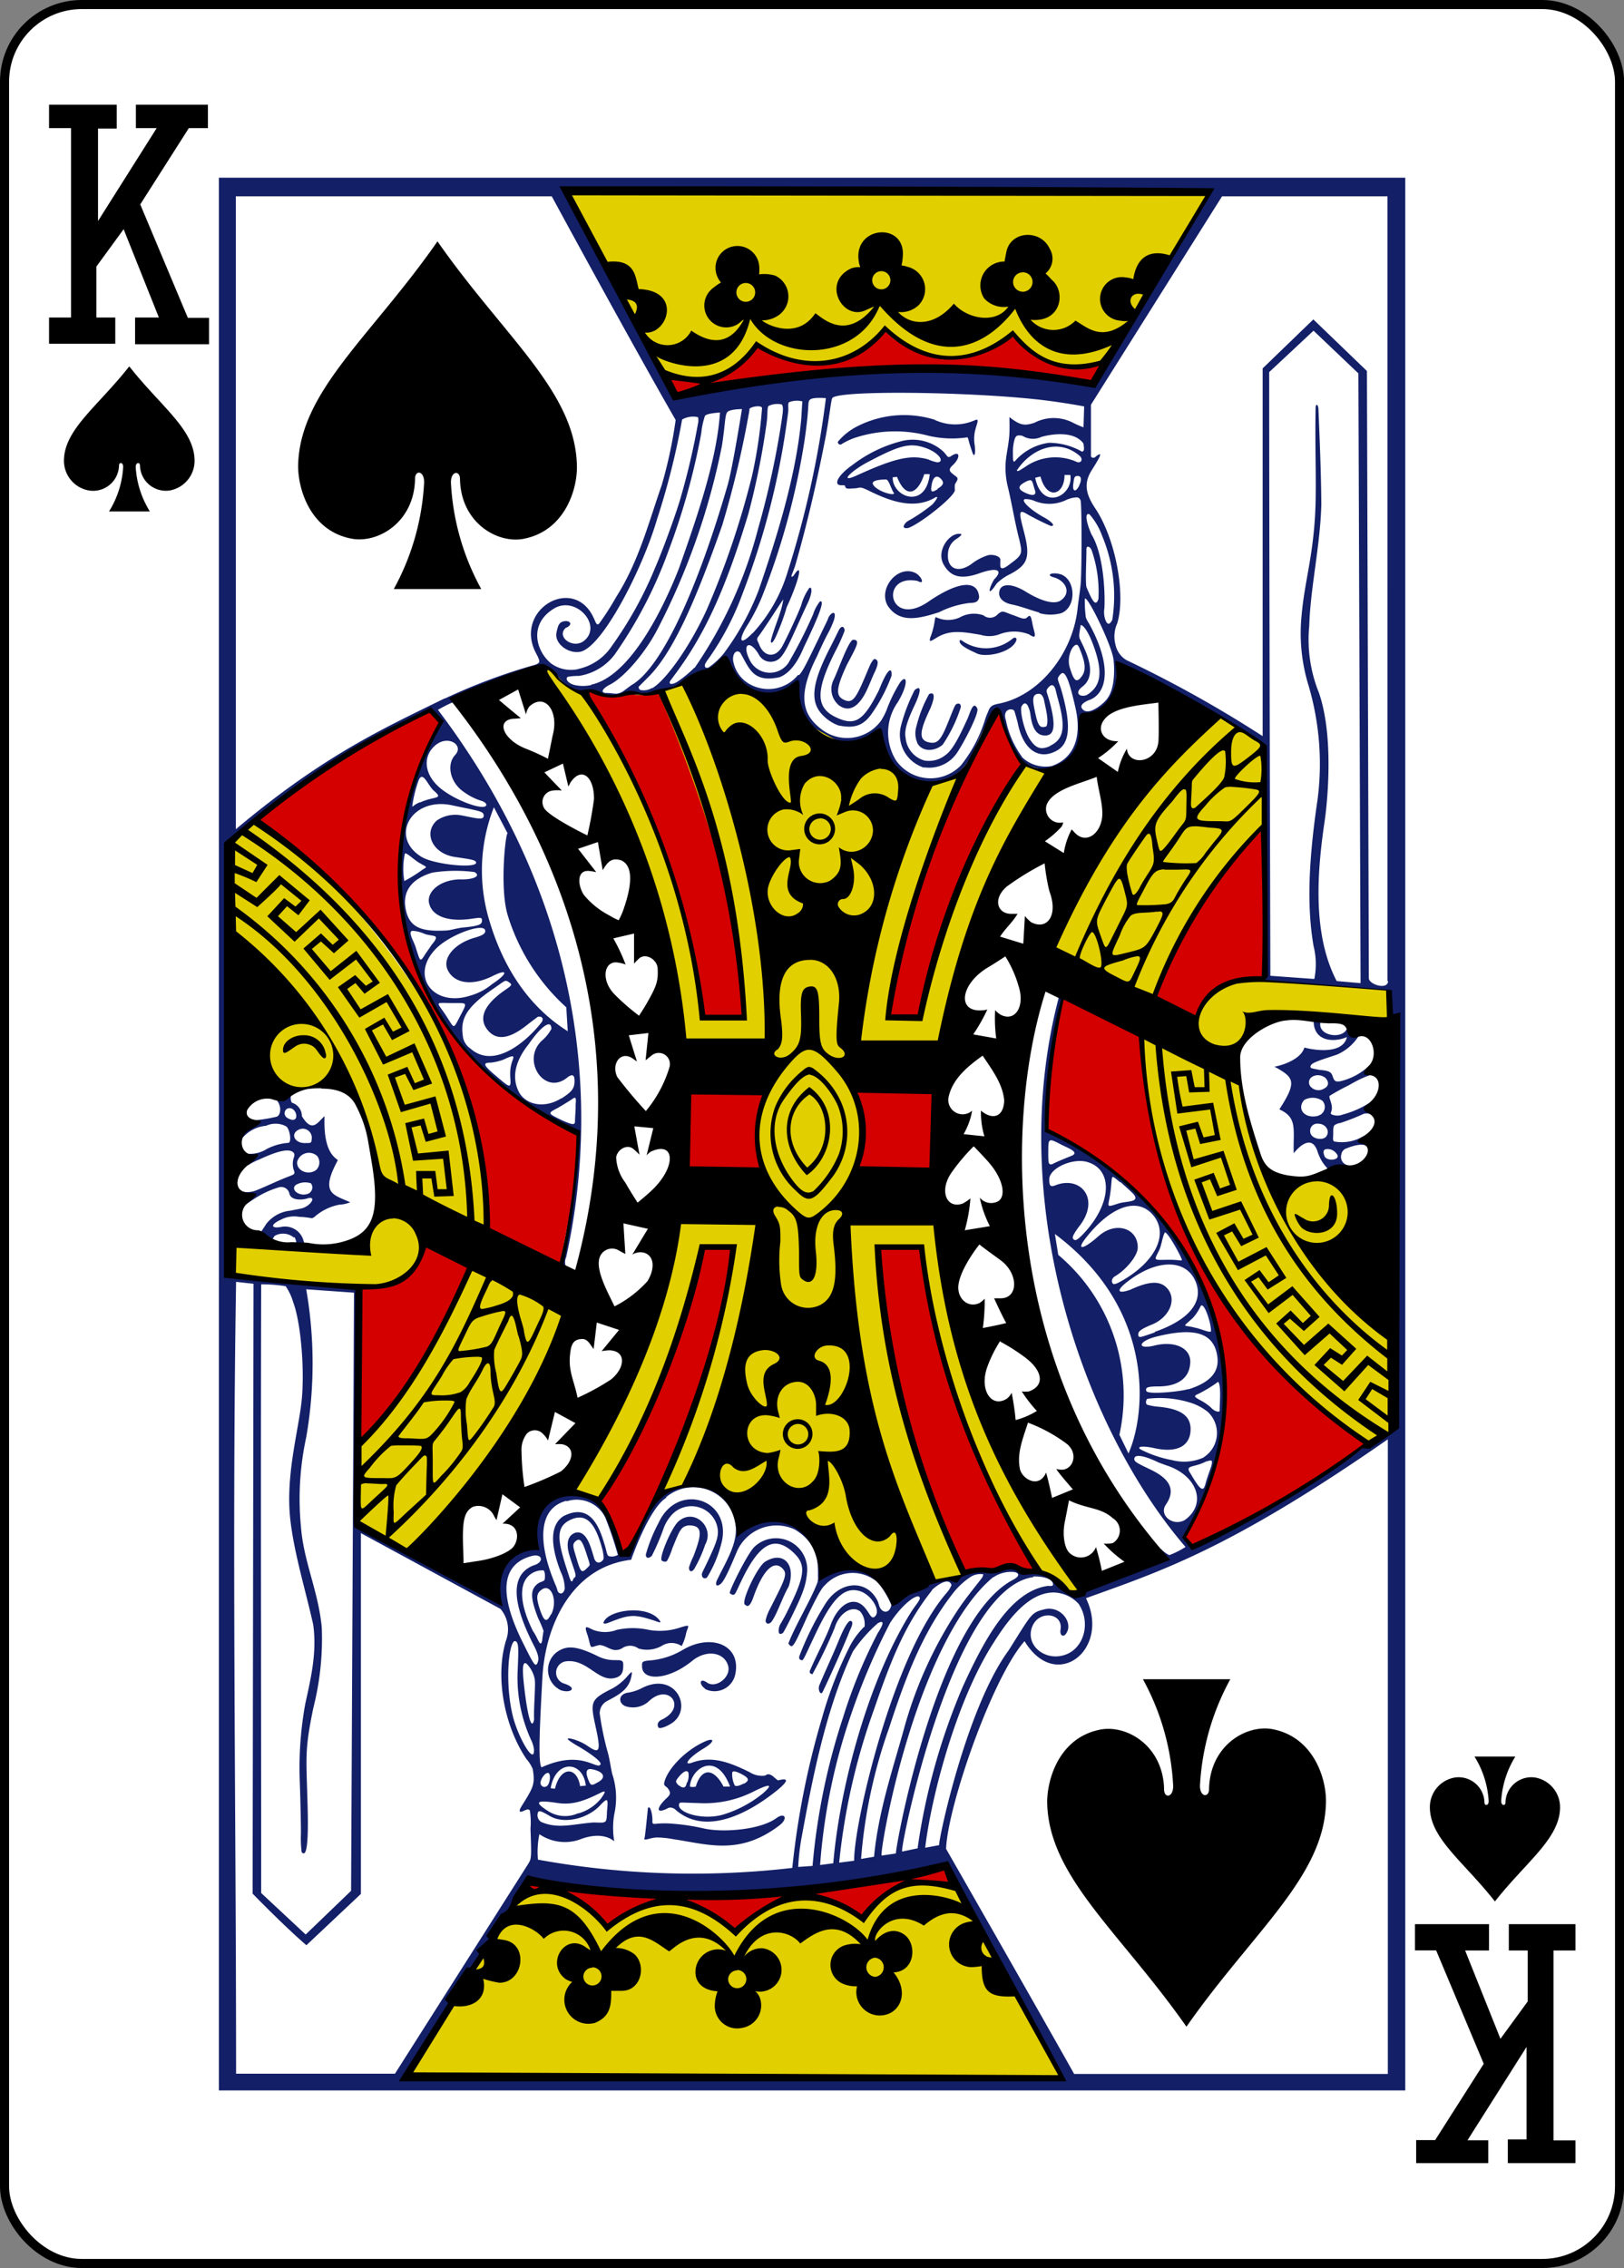 <svg id="svg4946" xmlns="http://www.w3.org/2000/svg" viewBox="0 0 178.78 249.65"><rect x="0" y="0" width="178.78" height="249.65" fill="#808080" stroke="none"/><defs><style>.cls-1{fill:#fff;stroke:#000;stroke-width:1px;}.cls-2{fill:#131f67;}.cls-3{fill:#e2cf00;}.cls-4{fill:#d40000;}</style></defs><title>13SPADE</title><g id="layer1"><g id="g6583"><rect id="rect7467-2-2" class="cls-1" x="0.5" y="0.5" width="177.79" height="248.65" rx="8.5"/><path id="path7499-2-5" d="M14.11,40.25C10.68,44.62,7,47.14,6.94,50.55a3.32,3.32,0,0,0,2.75,3.34A2.85,2.85,0,0,0,13,51.14c0-.39.47-.38.46.16a10.37,10.37,0,0,1-1.56,4.9h4.5a10.37,10.37,0,0,1-1.56-4.9c0-.54.47-.55.47-.16a2.85,2.85,0,0,0,3.27,2.75,3.32,3.32,0,0,0,2.74-3.34c-.06-3.41-3.74-5.93-7.17-10.3Z" transform="translate(0.1 0.1)"/><path id="path7503-7-0" d="M164.47,209.2c-3.43-4.37-7.1-6.89-7.16-10.3a3.3,3.3,0,0,1,2.74-3.34,2.85,2.85,0,0,1,3.27,2.75c0,.39.47.38.46-.16a10.34,10.34,0,0,0-1.56-4.9h4.5a10.45,10.45,0,0,0-1.56,4.9c0,.54.47.55.47.16a2.85,2.85,0,0,1,3.27-2.75,3.32,3.32,0,0,1,2.74,3.34c-.06,3.41-3.73,5.93-7.17,10.3Z" transform="translate(0.1 0.1)"/><path id="path39-5-1-0" d="M14.75,34.85h2.64l-3.88-9.72-3,4.11,0,5.61h2.08v2.89H5.3V34.85H7.72V14H5.3V11.43h7.45v2.62H10.69l0,10.18L17.15,14H14.86V11.43h7.93V14h-2.1l-5.35,8.4,5.24,12.49h2.33v2.9H14.77l0-2.9Z" transform="translate(0.1 0.1)"/><path id="path39-5-7-0-0" d="M163.84,214.6h-2.65l3.89,9.72,3-4.11,0-5.61h-2.08v-2.9h7.34v2.9h-2.42v20.9h2.42V238h-7.45V235.4h2.06l0-10.18-6.5,10.27h2.29V238H155.8v-2.53h2.09l5.35-8.4L158,214.59h-2.33V211.7h8.15l0,2.9Z" transform="translate(0.1 0.1)"/><path id="path4096-2-4-0" class="cls-2" d="M24,19.46H154.6V230H24Zm92.71,209.19c-4.86-8.86-12.53-23.29-12.76-23.4-2.84,1.52-31.78,5.41-45.71,1.64-4.76,7.19-9.43,14.32-13.58,21.45ZM72.24,202.16c-.73,0-1.54.46-1.39.07.08-.23.29-2.5.38-3.31.22-.36.52.59.49,1.47,0,.5.22.14,1.87.23a23.1,23.1,0,0,1,3.85.56c2.11.46,6.18.13,7.93-1.15.95-.69,1.31.06.33.8-4.4,3.35-7.9,2.07-11.72,1.51a10.07,10.07,0,0,0-1.74-.18ZM74.11,199a.67.67,0,0,0-.8,0c-1.36.63-1-.28,0-1.19.45-.42.43-.63.1-1.07-.18-.23-.46-.25-.39-.59.29-1.44,2.3-3.61,4.54-4.58.94-.41,1.09,0-.1.73-1.81,1.08-2.4,2-1.37,1.62,2-.72,3.81-.21,6.35,1.06a2.51,2.51,0,0,0,1.69.37c.45-.38.86.08,1.15.32s.21.21.42.17c1.45-.35.58.58-1.4,2-3.55,2.52-7.43,3.7-10.16,1.15Zm5.46.62a12.8,12.8,0,0,0,4.31-2.31c1.32-1.16.57-1-.94-.25a11.94,11.94,0,0,1-6.2,1.31c-2.07-.05-2-.13-2.08.12-.26.91,2.58,1.84,4.91,1.13Zm-4-3.54a2,2,0,0,0,.11-1.08c-.19-.31-.6-.08-1.13.58-.32.41-.28.47,0,.79a3.54,3.54,0,0,0,.38.24c.44.19.51-.22.6-.53Zm.91.53c.63-2.17,2-2.12,3.07-.05h.72c-1.48-4-4.32-2-4.42,0a1.2,1.2,0,0,0,.63,0Zm5.31-.36c.67-.38.57-.63-.28-1.08-.61-.31-.93-.37-1-.17a2.76,2.76,0,0,0,.28,1.44C81,196.58,81.38,196.42,81.78,196.22ZM72.37,190c-.13-.21-.1-.58.36-.8,2.88-1.34.79-4.16-1.44-2a2.6,2.6,0,0,1-2.56.5c-.76-.33-.78-1.27.23-1.47a5.1,5.1,0,0,0,1.5-.46c3.87-2.08,5.92,2.44,3.18,3.94-.57.33-1.16.51-1.27.33Zm-10.83-4.1a2.47,2.47,0,0,1-.32-4.16c.94-.64,1.9-.82,4.48.46,1.82.91,2.86-.07,2.81,1,0,.64-.06,1.28-1.12,1.44-1.72.25-2.9-2.1-5.11-1.88a1.26,1.26,0,0,0-.24,2.47c1.54.51.6,1.13-.5.68Zm28.85.36c-.29.13-.43-.5-.3-.84.78-1.86,1.5-3.35,2.21-5.1.57-1.39,1-2,1.21-2s.38.21-.06,1.07c-.66,1.73-3.06,7-3.06,6.86Zm-12.88-.49c-.7-.49-.58-1.23.21-.67,1,.71,2.68-.6,2.34-1.83-.41-1.5-2.39-1.86-4-.52-2.61,2.11-5.48,2.22-5.48.57,0-.48-.06-.58,1-.66a8.35,8.35,0,0,0,3.4-1.1c3.18-1.94,6.56-.6,5.86,2.65A2.33,2.33,0,0,1,77.51,185.81ZM65.85,181c-.26,0-.73.26-.87.16s-.22-.78-.44-1.39c-.39-1.1,0-.76.67-.46a3.64,3.64,0,0,0,2.58,0,8.16,8.16,0,0,1,3.54,0,7,7,0,0,0,3.35-.23c1.34-.42,1-.26.76.56a5.15,5.15,0,0,1-.5,1.45,2,2,0,0,0-2.23,0,3.32,3.32,0,0,1-2.52.27,1.56,1.56,0,0,0-1.85,0c-1.06.52-1.53-.34-2.49-.39Zm19.93-2.27c.19-.33.46-.78.71-1.29,2.07-4.12,2.21-5.27.75-6.65-2-1.87-3.63-1.06-5.5,2.66-.46.91-.73,1.59-.91,1.86s-.46.08-.59-.05,1.85-4.18,2.67-5.05a3.44,3.44,0,0,1,5.85,2.62c-.12,1.55-.42,2.4-1.82,5.23-.35.7-.66,1.3-.84,1.58-.66.45-.51-.57-.32-.91Zm-19.46-.16c.32-1.47,5-2.15,6.24-.23.12.19,0,.18-.48,0-2.38-.79-2.85-.75-5.14.16-.34.13-.58.18-.62,0Zm17.86-.28a4.65,4.65,0,0,1,.44-1.21c1.56-3.09,2-3.84,1.52-4.42-.93-1.13-2.18-.15-3.32,3.09-.43,1.21-.72.95-.93.76-.4-.37,1.37-4.13,2.22-4.69,1.94-1.24,3.46.19,2.61,2.72-.67,1.14-1.22,2.9-1.85,3.82-.29.41-.69.29-.69-.07Zm-7-5c-.09-.16.09-.37.76-1.81.92-2,1.21-2.72.83-3.85a2.93,2.93,0,0,0-4.71-1.19A4.45,4.45,0,0,0,73,168a25,25,0,0,1-1.34,3.15c-.28.29-.68.35-.66-.15a17.22,17.22,0,0,1,1.4-3.47c2.14-4.68,8.32-2.51,6.87,2.41a13.16,13.16,0,0,1-1.52,3.57A.32.32,0,0,1,77.18,173.28Zm-1.43-.86a7.83,7.83,0,0,1,.48-1.2c1-2.6,1-3.39-.48-3.43-.91.12-1,.5-1.84,2.54a7.45,7.45,0,0,1-.56,1.34c-.16.22-.47.09-.6,0-.33-.33,1.1-3.69,1.85-4.32,1.73-1.51,4,.64,2.93,2.57a14.58,14.58,0,0,1-1.21,2.68c-.26.37-.58.31-.57-.14ZM38.87,142.19l-5.26-.37a47.57,47.57,0,0,1,0,16.29,31.88,31.88,0,0,0-.58,9.83c.28,3.81,1.89,7,2.29,11.07a30.93,30.93,0,0,1-.93,8.9c-1,4.86-.76,5.37-.62,11.08.13,5.29-.36,5.1-.66,4.79a12.36,12.36,0,0,1-.08-2.09c0-1.12-.06-3.84-.13-5.73a39.28,39.28,0,0,1,.6-8.48c.61-2.8,1.31-5.66.88-8.75-.87-3.9-2.09-7.8-2.52-11.56-.52-4.64.77-9.3,1.2-12.67s0-8.88-.87-11.22a6.25,6.25,0,0,0-.84-1.8,16.83,16.83,0,0,0-2.7-.21c-.06,22.34,0,44.68,0,67l4.9,4.57,5-4.81Zm.36,25.62s7.48,4.34,15.74,8.6c-.79-4.88,1.7-5.61,4-6.18-.56-9.41,8-7.48,9.33.7h.85c1.49-4.08,3-6.89,6.34-7.56,2.62-.52,5.21,1.15,5.86,5.08-.11-.28,8.7-5.2,8.94,5.2,4-2.49,6.86-.34,8,2.84,1.69-2.59,5.92-2.71,7.27-2.9.47-.54,1.3-.85,2.81-.84,1.3-.07,3-1,3.93.14,1.36.22,2.4,0,3.56.87.93.71,2,2.29,3.5,1.2,2.93-1.42,6.24-2.06,8.86-3.78,0,0-.69-.9-.49-.77a2.89,2.89,0,0,0,.89.67,9.34,9.34,0,0,0,1.79-.9c-10.94-12.67-19.93-37.42-14-60.31.16-.39-.5-.54-.82-.68.1-.18,1.7.06,1,1.52-.69,4.38-1.46,9.14-1.64,12.77,0,.45,0,.84,0,.84,24.53,11.38,21.52,36,15.22,44.6l1,1.33c.44.3,19.3-10.76,18.67-11.21l3.57-1.79-.58-48.33-14.11-1.08s.15-.41.33-.51c.13-3-.13-7.32,0-11,.06-10.44.16-14,0-14.27-4.35-2.89-10.84-7.1-16.3-9.15.23.07-.09,4.33-.25,4.57-5.11,1.64-2.74,3.74-4.63,6a4.06,4.06,0,0,1-5.67,0c-1.72-1.67-2.52-5.5-2.52-5.5-2.7,2.91-2.15,6.42-5.77,7.75-5.81,2.9-7.66-5.78-7.32-5.58-2.23,2.16-8.49,3.92-9.17-5.21-2.81,2.61-6,1.31-7.3-1.89-1.72.06-3.64,1.41-5.38,2.15a13.48,13.48,0,0,1-5.21,1.1A12,12,0,0,1,64.45,76a3.44,3.44,0,0,1-3.2-1.66,2.21,2.21,0,0,0-2.44-.9C56,74.94,53,75.3,49.72,76.85c-.2.15.29.42.12.36s-1.73.82-1.73.82c16.72,22.11,17.62,44.42,14.12,60.24a1.34,1.34,0,0,0,.15,1.37c-.53-.09-.54.07-.64-.27l1.74-13.28c.05-1.6.25-1.48-1.15-2.08a26.64,26.64,0,0,1-3.59-1.75c-4.08-3-8.68-6.77-10.93-11.44-6.4-10-4.29-22,.51-31.47L47.13,78.1A106.28,106.28,0,0,0,24.85,92.78l.06,47.42,14.39,1.67Zm-6.95-31.66a1.85,1.85,0,0,0-2.13-.22c-.11.1-.35.6-.42.58-.65-.17-1.11-.3-1.19-.86l.69-1.05a3.82,3.82,0,0,1,2.67-1.44c.47-.11,1.18-.21,1.44-.32,1-.43,1.34-1.37.33-1-.74.2-1.77.13-1.91-.55a.92.92,0,0,0-1.11-.71,10.26,10.26,0,0,0-2.73,1.26c-.39.24-1.11.76-1.11.76-.12.18-.54-1.13-.15-1.52a2.65,2.65,0,0,0,1.39-.13c1.19-.47,2.34-1.05,3.54-1.51.76-.3.83-.28.63-.82a2.14,2.14,0,0,1,0-1.22c.14-.38.12-.56-.12-.72-.54-.37-1.83,0-3.66.85a6.72,6.72,0,0,0-1.27.66c.23-.58.1-.68.09-1.29a3.41,3.41,0,0,0,2-.52,6.08,6.08,0,0,1,2.38-.68c.37,0,.21-1.41-.21-1.8a2.47,2.47,0,0,0-2.24-.08,3.84,3.84,0,0,0-2.64,1.39c-.78.75,0-1.23,1.44-2a16.9,16.9,0,0,0,2.33-.38c.55-.12.64-1.42-.16-2-.5-.43,1.82-.45,1.77-.31s-.05.63.13.77a1.53,1.53,0,0,1,1.07,1.47c1.15,1.89,1.71.7,2.5,0-.17,4.12,1.27,4.59,1.46,4.85-2,3.69-.49,3.78,1.36,4.63a3.39,3.39,0,0,1-1.17.26,5.71,5.71,0,0,0-2.75,1.34c-.34.29-.35.05-1.71,0a3.09,3.09,0,0,0-2,.32c-1.15.51-1.14,1,0,.8a2.11,2.11,0,0,1,2.5,1.53.64.64,0,0,1,0,.5c-.25,0-.81.05-.8-.07a1.52,1.52,0,0,0-.22-.88Zm1.75-5a.71.71,0,0,0,.09-1,2,2,0,0,0-1.65.18c-.7.55.57,1.47,1.56.86Zm.69-2.48a1.16,1.16,0,0,0,.11-1.51,1.34,1.34,0,0,0-2.22.64c-.08,1,1.28,1.53,2.11.87Zm-.5-3.4a1,1,0,0,0-1.48-1c-.92.48-.36,1.51.8,1.45.64,0,.64,0,.68-.5Zm-2.71-3.33a.59.59,0,0,0,0,1C33.09,123.9,32.6,121.48,31.51,121.94ZM145,126.85c-.71-2.65-2.68,0-2.68,0-.07-2.71.44-3.91-1.58-4.84,2-3.09,1.6-3.52-.55-4.7.2,0,2.86-.58,3.31-2.11.1.07,4.17,1.08,4.68-1.15-1.23.56-3.64.64-3.67-1.76.23-.07.8,0,.75.13-.32,1.54,2.47,1.92,2.92.7a7.06,7.06,0,0,0,1.35.73,5.38,5.38,0,0,1-2.46,2.14c-2.16.72-2.91.92-2.91,1.35,0,.17.35.19,1,.33,1.34.09,1.32.38,1.49.83s.31.47.76.43a7,7,0,0,0,3.36-1.86c.13,0,.28,1.13.37,1.17,0-.18-1.09.14-2.77,1.13a23.48,23.48,0,0,0-2.09,1.15c-.13.16.2.67.24,1.23s-.28.69,0,.83a1.59,1.59,0,0,0,1.21,0,10.26,10.26,0,0,0,3.13-1.42c-.23.43.15,1.53.15,1.53a1.1,1.1,0,0,0-1-.18,24.25,24.25,0,0,1-2.55,1,1.43,1.43,0,0,0-.64.24c-.17.15-.15.5-.15,1,0,.36-.1.69.12.8a4.58,4.58,0,0,0,2.53-.25c.44-.19,1.37-.7,1.37-.7l-.29,1.52c-.39-.44-1.51-.12-2.26.18a.83.83,0,0,0-.58.69.93.93,0,0,0,.6,1.14,1.65,1.65,0,0,0,.7.07c-1.94.74-1.55,1-2.68.45a4.51,4.51,0,0,1-1.16-1.78Zm2,0a1.19,1.19,0,0,0-1.21-.44c-.29.15-.18.48-.09.73.24.68,2,.46,1.3-.29ZM145.9,125c.45-.6-.05-1.41-.89-1.41a.78.78,0,0,0-.88.82c0,.87,1.39,1.09,1.77.59Zm-.93-2.28a1,1,0,0,0,.51-1.65,1.89,1.89,0,0,0-2-.09c-.89,1,.1,2.13,1.54,1.74Zm.7-3c.49-.25.58-.68.15-1.16-.79-.68-2.18-.15-1.73.84a1.16,1.16,0,0,0,1.58.32ZM44.41,96.88a16,16,0,0,0,2.06-1.29c.53-.29.37-.25-.3-.65-.53-.24-1.6-1.32-1.7-1.07A8.11,8.11,0,0,0,44.41,96.88ZM63.2,123.34c0-.51.09-1.29.07-1.86.1-1.08-.09-.77-.67-.41s-1.13.7-1.4.84c-1.07.54-.94.57.56,1.3,1.27.57,1.41.51,1.44.13Zm-1.47-2.54c1-.65,1.36-1,1.41-1.71s-.09-1.14-.82-.56c-2.49,2-5.06-1.91-2.78-4.07a4.5,4.5,0,0,0,1.06-1.3c0-1.25-1.36,0-2.5,1.68-1.27,1.57-2.06,3.52-1,5.4.89,1.37,2.87,1.64,4.58.56Zm-5.66-2.53a4.09,4.09,0,0,1,.2-1.5c.28-.71.27-.8-1-.21a6,6,0,0,1-1.34.31c-1,0-.78.32.7,1.57s1.55,1.36,1.43-.17Zm3.53-6c.15-.37-.17-.52-.49-.45,0,0-.57.42-1.21.92-1.93,1.54-3.35,1.72-4.31.55s-.57-2.59,1.61-4.2c1-.71,1.19-.76.73-1.07s-.38-.2-1.76.74c-2.78,1.9-3.61,3.19-3.33,5.08a1.92,1.92,0,0,0,.85,1.48c2.65,2.36,6.33-.9,7.91-3Zm2.8,1.12-.16-2.61a22.67,22.67,0,0,1-6.44-10.11c-.95-3.09-.19-9.53,0-9l-1.53-2.91a19,19,0,0,0-.46,12.6c1.22,4.08,3.68,9,8.64,12.08Zm-11.91-1.52c.9-1.73.93-1.55-.81-1.56-2,0-1.76-.26-.64,1.44C49.93,113.12,49.78,113.24,50.49,111.87Zm1.19-2.38a6.51,6.51,0,0,0,2.4-1.27c1.74-1.14,1.81-1.76.06-.89-2.24,1.13-4.21.84-4.94-.63-.65-1.31.71-2.94,2.95-3.58.76-.22,1.17-.4,1.17-.74,0-1-3.81.35-5.38,1.9-3,3-.37,6.54,3.74,5.21Zm-4.9-4.66c.1-.15.38-.53.63-.92,1.07-1.25.17-.87-.78-1.22a3.75,3.75,0,0,0-1.32-.33c-.57.09.19,1.2.38,1.91C46.2,105.87,46.14,105.82,46.78,104.83ZM50.84,102c1.92-.18,2.11-.37,2.12-.77s-.24-.32-1.2-.19c-2.56.36-4.25-.29-4.61-1.66s1.35-2.76,3.66-2.68c1.24,0,2.08-.39,1.32-.81a16.38,16.38,0,0,0-4.62.06c-2.28.67-3.21,2-3,3.72.31,2.18,1.5,2.81,4.39,2.66.55,0,1.26-.26,1.94-.33Zm1.48-7.11c0-.34-.54-.39-2.35-.66-2.42-.36-3.5-2.61-2-4a3.59,3.59,0,0,1,2.6-.6c1.59.29,2.56.62,2.58.08s-.46-.52-3.45-1.16c-4.51-1-7,3.5-3.38,5.68,1.37.83,6,1.3,6,.62Zm1.12-6.38c0-.17-.14-.3-.48-.44a6.51,6.51,0,0,1-2-1c-1.49-1-1.95-3-.95-4.07s-.77-2.24-2.16-1.08-1.31,3.08.34,4.58S53.44,89.27,53.44,88.47Zm-7.31-.27c1.57-.74,2.7-.31,1.5-1.33-.68-.63-1.25-2.42-1.72-.9a13.93,13.93,0,0,0-.63,2.65C45.38,88.73,45.36,88.54,46.13,88.2Zm55.49-3.84a3.82,3.82,0,0,1-2.55-4.54,19.24,19.24,0,0,1,1.52-4c.79-.63.68.21,0,1.66s-1.18,2.68-1,3.56a2.88,2.88,0,0,0,2.09,2.54A2.93,2.93,0,0,0,104,83c.77-.54,1.5-2,2.37-3.9.28-.54.65-2.22,1.12-1.2.22.53-1.64,4.06-2.33,5A3.69,3.69,0,0,1,101.62,84.36Zm10.77-1.18a3.72,3.72,0,0,0,3.3,1c2.36-.84,3.43-3.08,2.54-6.68-.46-2-.84-3.27-1.23-3.52-.19-.12-.4.11-.58.39s.08.6.35,1.55c1.13,4,.83,5.81-.54,6.57-2,1.11-3.71-.16-4.28-3-.1-.44-.37-1.34-.37-1.34-.15-.4-1.39-.31-.94,1A10,10,0,0,0,112.39,83.18ZM122.5,72.7c0-1.41-3-7.52-3.18-6.87a14.24,14.24,0,0,0,.11,2,2.39,2.39,0,0,0,.32.64c2.56,4.58,2.16,7.82-.06,8.53-.75.34-.92.68-.58,1,.69.74,2.4-.73,2.73-1.27C122.68,75.55,122.57,73.36,122.5,72.7Zm-42.83-1a29.08,29.08,0,0,0,3.73-6.78c2-5.83,4.11-12.55,4.69-18.75.07-.78.11-2,.15-2.08a2.3,2.3,0,0,0-1.49.09c-.16.21,0,.68-.11,1.28a85.22,85.22,0,0,1-5,19.8,30.79,30.79,0,0,1-3.37,6.61c-.22.35-.51.7-.62.9-.33.47-.09.78.29.58a8.28,8.28,0,0,0,1.74-1.65Zm-3.29,1.7a48.41,48.41,0,0,0,7-15.4,94.52,94.52,0,0,0,2.58-11.88c.12-.86.22-1.44,0-1.7a2.2,2.2,0,0,0-1.46.17c-.17.25-.06.75-.21,1.91a83.53,83.53,0,0,1-2,9.94c-2.63,8.72-5,13.6-8.21,17.87-.25.36-.48.59-.46.75s.34.2.84-.11a13.05,13.05,0,0,0,1.88-1.55Zm-4.69,2.26c1.51-.86,4.16-4.6,6-8.62a93.94,93.94,0,0,0,5-14.77,51.83,51.83,0,0,0,1.1-7.47c-.12-.39-1.59-.06-1.38.21a109.57,109.57,0,0,1-3,12.69C76.5,66,74,71.71,71.26,74.44L70.2,75.5s0,.31.24.36a1.77,1.77,0,0,0,1.25-.24Zm-2.3-.33c3.4-1.91,7.37-10.84,10.62-22.06.55-1.91,1.57-8.34,1.57-8.34s-1.35,0-1.62.34-.22,1.38-.59,3.72a76.08,76.08,0,0,1-7,20c-1.43,2.83-3.81,5.5-5.31,6.26-.84.42-1.09.89-.47.93,1,0,1.12.25,1.87-.16Zm46.52,99.86c-2.55,0-4.71,2.46-6.64,5.55-4.09,6.34-6.85,16.93-7.52,22.55l1.55-.29c-.24.11,2.89-15,7.64-21.44,2.57-4.08,2.47-4.14,3.91-4.51,1.82-.47,3.29,1.52,2.38,2.71-.33.41-.68.11-.58-.47.32-1.84-2.35-2.2-3.1-.38-.86,2.08,1.43,3.94,3.66,3.12,2-.71,2.82-3.51,1.43-5.59a3.89,3.89,0,0,0-2.73-1.25Zm-13.4-.25c-3.05,3.85-4.56,7.82-6.43,13.23a70.48,70.48,0,0,0-3.8,16.76l1.65-.21c-.06-3.9,4.18-22.48,10.14-29.44a3,3,0,0,0,.58-.91C104.31,173.4,102.9,174.53,102.51,174.9Zm6.73-1.44c-3.95,3.26-7.11,10.38-9.19,17-2.25,7.12-3.26,13.65-3.09,13.65l1.57-.23c-.11-.42,4.41-25.51,12.81-30.08.73-.36.88-.73.27-.89a3.45,3.45,0,0,0-2.37.58Zm4.42,0c-8.62,1.15-14.26,27.82-14.45,30,0,0,0,.21,0,.21l1.72-.36s0-.08,0-.12a70.26,70.26,0,0,1,5-17.76c2.1-4.56,5-10.4,9.31-11,.35,0,.68.09.56-.32-.26-.65-1.55-.74-2.15-.72Zm-51.41-8.4c-3.11.81-3.22,4.58-1.14,9.39.16.37.13.56.29.7.35.32.63-.12.67-.41a4.34,4.34,0,0,0-.45-1.88c-1.29-3.33-1-5.25.29-6.1,3.26-1.69,4.14,1.79,4.63,3.39.12.39.17.92.38,1a1.3,1.3,0,0,0,1-.14,41.78,41.78,0,0,0-1.39-4.12,3.51,3.51,0,0,0-4.23-1.78Zm-22.62,3.56,0,39.71-6,5.65c-2.56-2.21-5.92-5.68-5.92-5.68l.1-67.13L25.89,141c-.47,28.84,0,58.26,0,87.16H43.38l14.61-23a4.25,4.25,0,0,0,.24-.42c.18-.45.16-1.11.07-3.55a8.41,8.41,0,0,0-.07-2c-.15-.23-.46-.06-.75.07s-.47.09-.31-.27c.09-.2.38-.64.63-1.05.82-1.36,1-1.8.75-3.3a3.88,3.88,0,0,0-.7-1.12c-2.46-3.66-3.46-9.09-2.24-13.06A3.49,3.49,0,0,0,55,177Zm77.25-42.69c-1.6-.84-1.57-.82-1.58.76,0,1.17,0,1.46.47,1.3.63-.33,1.41-.62,2-.87,1.11-.39-.3-.89-.88-1.19Zm6.36,4.09c-1.25-1-.79-.89-1.14,1.37-.21,1.36-.49,1.4.91.95.8-.28,2.43-.1,1.7-1C124.72,131.32,123.48,130.23,123.24,130Zm-50,34.71c-1.91,1.17-3.86,6.82-3.86,6.82-6.67.8-9.47,7.43-9.77,12.95-.23,4.36-.53,9.46-.09,9.9,4.38-2,6.06.31,6.48-.31.19-.27-1-1.16-2.43-2a9,9,0,0,1-1.06-.68c-.53-.45,1.06-.07,2.07.63,1.28.88,1.5.69.94-1.88-.61-2.81-.71-3.15,1.43-4.26a6,6,0,0,0,2-1.51c.49-.56.61-.69.43.12-.31,1.41-1.55,2-2.67,2.6a1.51,1.51,0,0,0-.79,1.36,32.1,32.1,0,0,0,.84,4.12c.25.83.34,1.66.53,2.51a8.36,8.36,0,0,1,.28,4.23,8.08,8.08,0,0,0-.17,2c0,.52.12,1.22.12,1.22s-1.19-1.24-3.81-.2a5,5,0,0,1-4.43-.59,9.53,9.53,0,0,0-.16,2.8,95.14,95.14,0,0,0,28,.91,90.56,90.56,0,0,1,3.25-16.43,44,44,0,0,1,2.94-7.68A8.61,8.61,0,0,1,95,179c.08,0,.09-.08.09-.11v-.21a2.07,2.07,0,0,0-.5-1.4c-.9-.73-2.34.21-2.81,1.82a51.74,51.74,0,0,1-2.45,5.1c-.11-.07-.37-.07-.27-.4.72-1.7,1.71-3.5,2.27-5,.78-2.19,2.46-3.36,3.72-2,.43.48.6.91.8,1.07s.35,0,.47-.16c.48-.72-.62-2.35-1.8-2.68-1.7-.48-3,.78-4.9,4.84-1.12,2.35-1.32,2.94-1.49,2.76,0,0-.34,0-.23-.44a33.14,33.14,0,0,1,2.78-5.62c1.59-2.67,4.53-2.88,5.77-.57.19.32.2.73.41,1,.38.5,1,.4,1.16-.42-.17-.54-1.21-2.48-1.92-2.82a4.14,4.14,0,0,0-5.36.6c-.39.34-.79,1.05-1.91,3.34-1.65,3.69-1.69,3.71-2.14,3.11.66-1.79,2.41-4.71,3.11-6.49a1.63,1.63,0,0,0,.15-.83c0-1.3.17-3.6-2.55-5.23a4.76,4.76,0,0,0-6.43,2.55c-.8,1.9-1.38,3.21-1.79,3.48-.56.38-.46-.15-.4-.34.8-1.72,1.93-3.46,2.11-5.2a4.68,4.68,0,0,0-7.65-4.06Zm-24.32-88a63.69,63.69,0,0,1,9.94-3.71c.5-.22.58-.27,0-1.35C56.49,67,63,63.18,65.22,67.84c.3.62.36,1,.66.67a29.68,29.68,0,0,0,1.86-2.91c2.49-3.9,3.62-8.35,5-12.28a50.36,50.36,0,0,0,1.54-7.19c-5-8.69-13.64-24.62-13.64-24.62H25.86V91.18c9.68-8.15,16.26-11.1,23-14.41Zm38.95-2.56c.42-.45.78-1.19,2.29-4.31.26-.56.69-1.42.87-1.82.22-.74,1.07-1.2.66.12a11.62,11.62,0,0,1-.51,1.17c-.5.91-1,2-1.33,2.75C87.88,76,88,78.29,90.12,80a4.62,4.62,0,0,0,6.78-.78,8.19,8.19,0,0,0,.58-1.11A16.27,16.27,0,0,1,99,75c.79-1,.92.24-.27,2.2a5.8,5.8,0,0,0-.21,6.37,4.64,4.64,0,0,0,7.17.57h0a15.13,15.13,0,0,0,2.64-5c.15-.47.31-.81.42-1.08.18-.42.43-.58,1.08-.7,4.44-.86,8.17-5.47,8.7-10.5.07-.68.26-1.88.33-2.6.14-1.43.14-8.81,0-9.25a.45.45,0,0,0-.49-.36,3.24,3.24,0,0,0-1,.24,4.32,4.32,0,0,1-3.56.16,2.45,2.45,0,0,0-1-.21c-.62,0,.21,1,2,2,.78.42,1.39,1,.76.95a27.75,27.75,0,0,1-2.67-1.34c-1-.61-.74.16-.22,2.21.69,2.74.29,3.51-1.86,4.58a5.85,5.85,0,0,0-1.2.89c-1.13,1.7-.84.45-.27-.46,1-1,.38-1.38-1.62-.67-2.29.82-3.32.22-4-1.06-.72-1.45.64-3.32,1.77-3.28.37,0,.3.14-.24.52a2,2,0,0,0-1,1.65c-.14,1.57,1,2.24,2.53,1.19a6,6,0,0,1,1.86-1c.55-.13,1.38.08,1.38.52a4.4,4.4,0,0,0,0,.74c.15.49.93-.21,1.28-.46,1.17-.88,1.13-1.06.81-2.49-.52-2-.79-3.84-1.28-5.88a8.59,8.59,0,0,1-.15-3.35c.08-.55.29-1.66.33-2.43s0-1.86,0-1.86c1.17.9,1.64,1,2.77.62a4.61,4.61,0,0,1,4.34.06c.55.27,1.05.45,1.05.45l.07-2.3s-1.37-.28-3.9-.62c-7.62-1-23.24-1.22-23.83-.3-.14.24-.29,1.89-.71,4.17-.92,4.76-2,9.49-3.33,14.13-.29.95-.56,1.33-.41,1.36s.34-.36.47-.51c.74-.86.18,1.19-.94,3.66a2.19,2.19,0,0,0-.19.54A26.63,26.63,0,0,1,85.3,70c-.3.65-.55.84-.54.43C85.1,69,86,67.14,86.12,65.88c-.78,1.14-1.93,3-2.8,4.17-.16.31,0,.4.15.78.52,1.4,1.79,1.53,2.52.26.4-.71,1.67-3.39,2.11-4.56A6,6,0,0,1,89,64.61c.3-.16.36.53-.18,1.67-1.63,3.45-2.32,5.39-3.12,6.11a1.47,1.47,0,0,1-2.28-.47c-1-1.67-1.87-1.12-1,.6a2.46,2.46,0,0,0,4.28.34,51.43,51.43,0,0,0,2.71-5.33,4.51,4.51,0,0,1,.75-1.42c.59-.23-.08,1.53-1.79,5.08-.56,1.37-1.44,2.8-2.65,3.25-2.92.64-3.31-.92-4.33-2.7-.5-.44-.94.27-.75,1.05a3.64,3.64,0,0,0,1.76,2.4,4.21,4.21,0,0,0,5.36-1Zm13,7.41a2.58,2.58,0,0,1-.09-1.75,14.35,14.35,0,0,1,1.4-3.57c1-.45.23,1.37.11,1.64-1.16,2.44-1.27,3.38-.19,3.66s1.43-.33,2.3-2.51c.45-1.12.63-1.62.79-1.69.33-.13.5,0,.48.35a16.07,16.07,0,0,1-2,4.13c-.94.79-2.34.79-2.82-.26Zm-8.68-1.87a4.6,4.6,0,0,1-1.58-1c-1.63-1.51-1.36-3.6.66-7.54.16-.3.75-1.49.94-1.88.34-.7.67-.42.67,0a18.74,18.74,0,0,1-1,2.22c-2.24,4.42-2.16,6.23,0,7.28s3.07.43,4.77-2.94c1-2.54,1.46-2.58,1.4-1.61a18.14,18.14,0,0,1-2,3.91C95,79.82,94,80.11,92.19,79.75Zm.16-2.14a2.31,2.31,0,0,1-.69-2.87c.45-.88,1.6-4.23,2.14-4.42.87,0,.41.7-.67,2.76-1.27,2.74-1.23,3.47-.24,3.89s1.34-.41,2.68-3.61c.21-.5.5-1,.67-.91s.59.15-.12,1.59c-.17.35-.45,1.08-.76,1.75-.92,2-2,2.48-3,1.82Zm15.05-5.8c-.37-.19-2.09-.87-1.83-1.43,0-.06.13,0,.18,0a4.57,4.57,0,0,0,5.57-.14c.35-.31.61-.1.41.28C111.11,71.78,108.36,72.31,107.4,71.81ZM102.34,70a7.37,7.37,0,0,0,.31-1c.19-.72.15-1.24.32-1.15a3.06,3.06,0,0,0,2.61,0,3.18,3.18,0,0,1,2.58-.22,1.13,1.13,0,0,0,1.6-.14c.57-.45.58-.26,1.61.1.77.27,1.07.45,1.39.39.13,0,.38-.3.46-.29.25,0,.27.76.5,1.57s.09.89-.55.46a4.52,4.52,0,0,0-3.25,0,3.25,3.25,0,0,1-2.06.06c-1.92-.33-3.31-.58-4.74.25-.76.45-1,.68-.78-.06Zm-4.78-3.55c-.93-1.88,1.21-4.38,3.09-3.49.63.29,1.18,1.39.26.89C96.63,63,97.7,69.32,102.29,66c3.06-2.05,5.22-2.36,5.4-.39-.09.73-.73.62-1.21.68a10.15,10.15,0,0,0-3.2,1c-2.23.71-4.41,1.29-5.72-.82Zm16.74.87c-1-.27-2-.68-3-.88s-1.56-.76-1.37-1.52,1.29-.88,2.91.12c1.8,1.1,3.1,1.37,3.76,1,1.33-.85.61-2.22-.66-2.58-1-.26-.25-.64.77-.33,1.66.63,1.69,3.65,0,4.27a4.62,4.62,0,0,1-2.36,0Zm-14.57-10a18.73,18.73,0,0,0,2.81-1.89c.22-.23.83-1,.35-.79-2.47,1.5-5.35.26-7.43-.77-1-.47-.76-.26-1.52-.21-.53,0-.94.14-1-.23,0-.17-.33-.1-.52-.12-.77-.07-.28-1.1,1.34-2.24a14.89,14.89,0,0,1,5.22-2.57,5,5,0,0,1,4.75,1.09c.49.48.45.8.9.5,1-.67,1,.22.17,1-.6.56-.38.72.35,1.26.34.25.06.5-.13.87a3.17,3.17,0,0,0,0,.66c-.17.8-3.8,3.65-5.11,4.13-.91.17-.43-.52-.09-.74Zm2.52-5.23h-.6c-.68,2.12-2,2.84-3,.3l-.48.05C98.14,54.64,101.8,56,102.25,52.13Zm-4,2c-.25-.43-.53-1.39-.79-1.41-.71,0-1.69.1-1.45.55C96.41,54,98.58,54.6,98.29,54.12Zm4.85-.38c.65-.4.79-.67.37-1.11s-.84-.27-1,.63S102.46,54.15,103.14,53.74Zm-8.85-1.49c4.37-2,6-2.25,7.81-1.76a4.73,4.73,0,0,0,1,.33c.85,0,.31-1-1.21-1.56-1.75-.63-2.85-.34-6.2,1.42-2,1-3.56,2.56-1.4,1.57ZM107,49.83c-.06-.12-.32-.91-.4-1.2s-.14-.59-.22-.59a11.4,11.4,0,0,1-4.29-.18,14.18,14.18,0,0,0-8.25.29,8.19,8.19,0,0,0-1.27.62c-.18.17-.44,0-.44-.23a6.72,6.72,0,0,1,2.22-1.75,11.35,11.35,0,0,1,8.37-.71,5.32,5.32,0,0,0,4.49.08c.61-.27.18.41,0,1.3a4.2,4.2,0,0,0,0,1.5c.08.85,0,1.27-.23.87Zm45.68,178.36V158.33c-17.42,12.11-25,14.52-33.23,17.49,2.74,5.63-3.3,10.45-6.76,4.73-3.56,4-8.47,18.17-8.64,22.86,0,0,9.47,16.54,14.1,24.78Zm-63.33-22.9a71.81,71.81,0,0,1,3.38-16.41,55.74,55.74,0,0,1,3.81-9.24c.66-1,.71-1.45,0-1.07a16.46,16.46,0,0,0-2.75,3.12c-3.11,6.62-4.55,14.58-5.68,20.65a25.92,25.92,0,0,0-.34,3.06Zm2.28-.29c.74-8.54,3.85-20.07,8.53-27.59.44-.71,1-1.33,1-1.58-.06-.73-1.86.53-3.26,2.69a73.07,73.07,0,0,0-4.32,10.14,65.55,65.55,0,0,0-3.4,16.53Zm4.49-.72c.47-4.92,2-9.43,3.26-13.95a45.7,45.7,0,0,1,6-13.27c.78-1.17,1.69-2.27,2.56-3.4a.82.82,0,0,0,.2-.47,2,2,0,0,0-1.44.32,8.12,8.12,0,0,0-1.94,1.83c-3.44,4.43-5.29,9.59-7,14.81a55.93,55.93,0,0,0-3.07,14.37ZM65.2,200.51c.7,0,1.14.08,1.34-.11s.14-.68.2-1.31c.13-1.35,0-1.28-.84-.4-1.39,1.44-3.93,2-5.43,1.13-.76-.44-1.29-.75-1.36-.38a.88.88,0,0,0,.35,1C61.29,201.26,63,200.68,65.2,200.51Zm-1.63-1a4.91,4.91,0,0,0,2.49-1.64c.53-.75.52-.86.12-.71-2,1-3.24,1.46-5,1.19-2.36-.36-2.46-.06-.9.93A3.46,3.46,0,0,0,63.57,199.48Zm-3.47-3c.37-.27.46-1.38.16-1.45s-.73.49-.84.94.32.75.68.51Zm3.66,0,.63-.06c-.32-2.78-3.32-2.9-3.87.28l.47.07c.62-2.53,2.43-2.46,2.77-.29Zm2-.45c.91-.51.6-1.15-.64-1.4-.81-.19-.77.48-.35,1.39.21.45.36.37,1,0Zm-7.06-3.41a3.19,3.19,0,0,0-.28-1.11,16.52,16.52,0,0,1-1.52-8c.09-2.29.12-3-.36-3-.66.32-1.05,4.6-.21,8.16C56.91,191.12,58.73,194.23,58.68,192.54Zm0-3.48c-.07-1.2.19-3.89.06-4.47a3.3,3.3,0,0,0-.88-1.66c-.39-.28-.49.27-.36,1.71.33,3.38.87,5.94,1.18,4.42Zm.33-6.15c.26-.48.16-1-.42-2.11-2.26-4.46-2.55-7.5-.19-8.61.27-.12.43-.15.61-.25.75-.41.46-1.17-.65-.86-3.09.86-3.69,3.77-1.1,9.16,1.33,2.68,1.53,3.06,1.75,2.67Zm.56-2.53c0-.19.12-.92.15-1.07a14.09,14.09,0,0,0-.61-1.43c-.87-2.25-.89-3.18.06-3.83.3-.18.62-.19.67-.4s.07-.86-.13-1a2.17,2.17,0,0,0-2.22,1.57c-.36,1.2,0,3,1.08,5.14.52.69.79,1.93,1,1Zm1-2.9c.73-1.48,0-3.4-1-2.75-.65.43-.68.88-.29,2.11.49,1.5.78,1.6,1.25.64Zm2.55-4c.29-.29,0-.71-.51-2.35-.46-1.4-.25-2.35.63-2.63,1.26-.31,1.71,1.76,2,2.64.14.67.58.86,1,.39.11-.13.14-.24,0-1-.81-3.21-1.87-4.24-3.58-3.44s-1.38,2.41-.23,5.9c.15.47.26.82.37.87S63,173.68,63.14,173.52Zm1.4-1.1c.38-.37.36-.2-.07-1.54-.49-1.53-.75-1.85-1.28-1.33-.32.33-.16.68.21,1.93.43,1.46.55,1.54,1.14.94Zm65.74-5.24c2.51-1.74,1.47-4.86-1.82-6-.39-.13-.82-.3-1-.36-1.51-.74-2.69-1-2.69-.39,0,.34.45.51,1.9,1.22,2.14,1.05,2.63,2.27,1.57,3.81-.76,1.1.67,2.37,2,1.74Zm2.27-3.8c.22-.89.54-1.66.7-2.18.21-.81-.06-.62-.6-.49-1.38.72-2.36.33-1.69,1.32C131.7,163.35,132.32,164.37,132.55,163.38Zm-.17-3.12a3.18,3.18,0,0,0,.5-5,5.76,5.76,0,0,0-1.84-1,11.3,11.3,0,0,0-4.84-.46c-.19.22-.19.56,0,.66a6.53,6.53,0,0,0,1.3.22c2.39.24,3.57,1,3.46,2.67s-1.52,2.44-4,1.88c-1.36-.3-2-.15-1.45.17a12.74,12.74,0,0,0,3.41,1.15,5.24,5.24,0,0,0,3.51-.3Zm-8.25-.44c1.94-4.38,3-15.86-8.1-24.16l.37,2.3a20.22,20.22,0,0,1,6.73,19.8ZM134,152a14.54,14.54,0,0,1-2.16,1.32c-.53.24-.54.3.18.7a5.64,5.64,0,0,1,1.15.78c.38.42.83.58,1,.43C134.15,154.55,134.37,152.39,134,152Zm-3.27.83c2.24-.71,3.44-1.8,3.18-3.62-.37-2.66-2.58-3.22-6.72-2.18-2,.5-2.18,1.44-.28,1,2.38-.62,4.26.31,4,2.07-.15,1.52-1.37,2.41-3.49,2.41-1.13,0-1.48.1-1.32.51S129.81,153.09,130.73,152.8Zm-3.7-6.33c3.66-1.26,5.37-3.23,4.53-5.43-1-2.59-4.18-2.62-7.39-.21-1.5,1.11-1.27,1.52.18,1,1.89-.88,3.1-1,3.87-.32,1.39,1.25.45,3.44-1.66,4.22-1,.43-1.35.67-1.35,1,0,.48.18.37,1.82-.2Zm6.18,0c.09-.77-.77-3.43-1.14-2.82a5.25,5.25,0,0,1-.87,1.31c-1.26,1.13-1,.7.23,1.05C132.12,146.16,133.11,146.66,133.21,146.43Zm-9.68-5.69c3.7-2.16,5.11-5.24,3.19-7.29-1.72-1.85-4.58-.77-7.23,2.58-1.22,1.53-.31,1.34,1.33-.12,1.91-1.7,4.35-.88,4.33,1.24,0,.91-1.28,2.44-2.48,3.15-.38.22-.43.55-.3.77s.44.09,1.16-.33Zm6.48-2.25c-.19-.58-1.58-3.08-1.88-3-.32.64-.34,1.48-.72,2.16-.51,1-.45.86,1.2.85,1.22,0,1.37.17,1.4,0Zm-10.87-2.82c3.11-3.25,3.38-7.06.47-7.93-1.62-.49-4.2.69-4.2,1.9,0,.76.13.89.79.62,2.74-1,4.92,1.63,2.4,4.69-.62.89-.7,1.11-.52,1.29s.38.14,1.06-.57Zm33.5-27.8V21.51H134.43L120,44.45l0,5.63c0,.2.32.32.54.07.82-.64.5,0-.44,1.48s-.67,2.67.38,4.24c2.21,3.31,3.37,9.4,2.42,12.62a3.55,3.55,0,0,0-.2,2.38,2.62,2.62,0,0,0,1.2,1.69,131.24,131.24,0,0,1,15,8.37l0-40.48,5.58-5.39,5.9,5.68.21,66.83c0,.71,2.12,1.35,2.12.3Zm-3.2-66.94L144.5,36.3l-4.88,4.56c0,21.77.13,66.45.13,66.45l4.84.35a8.28,8.28,0,0,0-.09-3.65c-.68-4-.64-8.78.45-16.13a30.49,30.49,0,0,0-1-12.53,19.57,19.57,0,0,1-.76-7.73c.34-3.91,1.41-6.86,1.54-12.49.07-3.2-.08-6.35,0-10.3,0-.53.27-.47.31.08.15,3.58.29,7,.32,10.48-.11,4.55-1.21,9.23-1.33,13.39a15.66,15.66,0,0,0,1.07,7.39c1.9,5.52.65,14,.62,14.14-.8,5.43-1.39,12.38,1.33,17.58l2.63.23ZM115.48,82c1.46-.68,1.75-1.87,1-4.73-.14-.51-.3-1.12-.35-1.35-.17-.71-.49-.79-.91-.23-.25.34,0,.42.37,2,.58,2.39.25,3.17-.63,3.17s-1.39-.65-1.61-2.2a3.09,3.09,0,0,0-.32-1.1c-.21-.35-.46-.29-.67.1s.24,2.59.9,3.6,1.22,1.23,2.26.75Zm-.39-2.14c.31-.59-.08-2-.28-3-.18-.53-.39-.65-.74-.57-.52.13-.49.7-.3,1.63C114.15,79.85,114.35,80.09,115.09,79.86Zm4.42-3.44c1.67-1,1.83-2.61.71-5.61-.46-1.23-1-2.1-1.35-2.11-.12.79-.24,1.2-.1,1.51s.35.72.51,1.09c1,2.21.69,3.49-.22,4.18s-.32,1.19.45.94ZM65,75.26c3.9-.84,7.43-7.17,9.65-12.81,2-5.68,4.17-11.93,4.51-17.14,0,0-1.48.07-1.66.38a8.4,8.4,0,0,0-.4,1.89,75.18,75.18,0,0,1-3.6,12.93,48.55,48.55,0,0,1-5.92,11.42,6.1,6.1,0,0,1-3.94,2.37,6.48,6.48,0,0,0-1.24.1c-.3.22,0,.7.74.9a4.22,4.22,0,0,0,1.86,0Zm53.84-.74c.59-.63.65-1.39,0-3-.18-.45-.27-.7-.49-.64-.47.13-1,1.38-.7,2.44.42,1.37.67,1.78,1.21,1.2Zm-55.21-1A5.94,5.94,0,0,0,67.26,71,42.18,42.18,0,0,0,72,62.44c.88-2,2.47-6.39,2.9-8a78.26,78.26,0,0,0,1.84-7.93,1.46,1.46,0,0,0,0-.69,2.42,2.42,0,0,0-1.75.26,81.24,81.24,0,0,1-2.75,10.94c-1.58,5.47-6.06,14.21-8.5,14.63-1.32.22-2.82-.93-2.58-2.11.15-.73.25-1,.6-1.19.85-.3,1.35.29.41.67-1.08,1,.87,2.4,2.07,1.38,2-1.71-1-5-3.39-3.49-2.71,1.67-2,4.57-.31,6a3.72,3.72,0,0,0,3.06.63Zm19.14-3.93a17.2,17.2,0,0,0,3.84-6.75,106.44,106.44,0,0,0,4.21-19.11s-1.43-.14-1.75.16,0,.42-.61,4.54a80.25,80.25,0,0,1-4.66,17.12A20.93,20.93,0,0,1,82,69c-.86,1.53-.54,1.92.72.61Zm37.05-13.08c-.16-.08-.14,0-.21,0-.23.16-.08,1,.44,2.2,1.36,2.21,1.52,6.51,1.43,8.12a2.63,2.63,0,0,0,.07,1.19c.14.43.4.92.8.09a17.08,17.08,0,0,0-1.11-9.2,7.47,7.47,0,0,0-1.42-2.42Zm1,9.38a14.09,14.09,0,0,0-.75-5.44c-.22-.48-.62-.52-.57,0,0,1.17-.13,3.41,0,4.07.59,1.38,1,2.26,1.31,1.34Zm-3.09-13.71h-.64c0,2.22-1.93,2.84-2.65.17l-.58.14c.77,3.76,4.24,2,3.87-.31Zm-3.9,1.67c-.34-1-.2-1.34-1.05-.9-.64.34-1,.7-.12,1.14s1.38.39,1.17-.24Zm4.89-.56c.27-.55.24-1-.17-1s-.4.24-.48.77c-.16.95.23,1.12.65.27Zm.34-3.69c.25-.08.18-.43.11-.88-1.06-1.48-3.68-1-4.62-.73a2.19,2.19,0,0,1-2.1-.12c-.61-.11-.69,0-.84.33a5,5,0,0,0-.2,1.61c0,.72,0,1.06.24.83a6,6,0,0,1,3.73-2,7.45,7.45,0,0,1,3.68,1Zm-7.21,2c0,.3.25.11.9-.3a5.76,5.76,0,0,1,5.72-.54c.45.15.73-.32.24-.72C116.36,48.07,113.42,49.33,111.89,51.61Zm8.52-9.12,12.75-21.25-71,0L74.18,43.75a107.48,107.48,0,0,1,46.23-1.26Z" transform="translate(0.1 0.1)"/><path id="path4098-7-2-7" class="cls-3" d="M57.4,208.71c1.5-2.26,9,1.77,9.35,3.36,4.41-3.5,9.77-3.75,14.08.63,4.43-4.88,9.17-4.55,14.11-1.72-.56-1.1,6.31-6,10.48-2.88l11.27,20.24-72.25.23C48.71,222.12,52.49,214.41,57.4,208.71ZM25.84,103.14c-.39-1.09-2-12.34,2-12.62,6.5,2.91,14.8,13.29,18.65,19.64,4.76,7.87,9.58,26,6.92,25.17-.38-.11,8.2,8.55,8.8,9.4,1,1.39-14.48,27.33-17,26.4-.77-.29-5.91-3.38-5.91-3.38l.14-8.66.13-17.46-14.16-1.24.49-3.8c4.75.39,9.63,1.29,14,.26,2.89-5.34,1.79-13.31-1.7-16.52-1.84-1.13-3.58-.77-5.44-.53C25.2,118.53,29.13,105.65,25.84,103.14Zm126.82,5.78,0,3.19c-5,1.1-13.81-3.17-16.48,3.7.33,7.41,2,10.74,3.13,13,.86,2,6.93-.28,9.07,1.74,6.14,7.61,4.69,17.75,4.74,26.88l-2.66,1.35C132.11,147.83,118,113.87,116,104.2,115.9,98,132.9,78,132.9,78s6.19,3.78,6.19,3.78c.15.06-.13,26.18-.12,26.06C143.83,108.13,148.54,108.61,152.66,108.92ZM116.19,85c-21.45,37.82-12.68,65.81,3.1,90,0,0-1.36.32-1.51.18-3.46-3.1-5.87-2.56-7.64-2.58-3.38-.06-4.31,1-6.25,1.15-5,.5-4.55.62-8.75-1a56.38,56.38,0,0,0-18-9.45c-4.53.41-11.43,2.57-14,.82,18.17-33.78,15.45-55.41-3.36-90.82,1.56.46,1.81,1.93,3,2.29,3.87,1.51,9.19.94,12.38-.47,5.08-2.32,10.49,3.93,26.07,10.81,1.27.66,2.88-.38,4.28-.67,2.88-.58,5.34-1.82,7.48-1.1.69.24,3.32.86,3.32.86ZM72.89,40.83C72,39.1,62.51,21,62.51,21l70.34.42L122.3,38.89c-1,1-6,3.6-11-2.4-.09.86-7.5,6.19-13.87-.22-3.83,3.51-7.74,5.54-14.19,1.59-.14,1.1-5.17,6-10.34,3Z" transform="translate(0.1 0.1)"/><path id="path4094-0-9-9" class="cls-4" d="M80.59,212.29c-6.82-6.44-13.91-.62-13.75-.26-2.7-2.76-5.34-5-8.89-3.91,0,0,0-1,0-1,10.61,2,26.84,2.46,45.82-1.55l1,2.06c-5.09-1.83-7.71.64-10,3.51C86.63,206,84.64,210.52,80.59,212.29Zm15.89-74.91,4.83-.09c.9,14.15,12.62,35.81,12.9,35.81-.81-1.14-8.55-.24-8.49-.1C101.47,161.55,96.8,150.11,96.48,137.38ZM68.36,171s-1.55-4.06-2.48-5.79c5.06-8.73,9.22-17.76,11.35-27.8l3.45,0C79.65,151.26,68.66,172.32,68.36,171Zm62-1.86c7.6-13.83,6.29-33.77-15.26-44.78,0,0,.56-14.62,2.16-14.65.37.11,9.76-.12,9.76-.12,2.46-6.1,6.42-13.47,12-18.44l.14,16.33c-4.1.41-6.6,1.73-7.84,5l-5.67,1.27c.42,16.41,6.54,31.58,24.68,45.19-4.34,3.76-19.16,11.4-19.1,11.27ZM39.48,158.79l.17-17c2.75-.6,4.92.21,7.19-4.77,0,0,3.81,1.83,5.08,2.5C48.35,146,45.28,152.82,39.48,158.79ZM75.6,128.68l.19-8.64,8.12.24a16.26,16.26,0,0,0,0,8.78Zm18.54-.11c.55-2.82,1-5.67-.2-8.66l8.79.15-.21,8.6ZM77.41,111.69C76,94.75,64.45,75.58,64.29,76c1.35.22,3.74.9,5,.27a6,6,0,0,0,3-.06c.11-.59,10.69,24.59,9.28,35.46-.17.36-3.91.39-4.25,0Zm20.33.14c1.24-7.82,4.44-22.13,12-33.74a43.48,43.48,0,0,0,2.76,6.11c-5.7,8.37-9.22,18-11.35,27.73Zm-52.59-4.21C41.68,100.49,27.28,89.26,28,90.4c6-5.4,12.61-8.82,19.25-12.29,0,0,1.18,1.13,1,1.42-4.08,6.49-6.06,20.25-2.11,28.13,3.8,8.42,10.53,13.4,17.4,17.31a92.16,92.16,0,0,1-2.08,14.3s-4.31-2.29-7.85-3.76c-.56-9.95-2.6-18.84-8.48-27.89ZM83.29,37.75c5.08,3.13,9.62,2.8,14-1.44a10.23,10.23,0,0,0,14.05.42A9.62,9.62,0,0,0,121.21,40l-1.1,2.34c.26-1.24-30.75-3.27-45.75,1a13.18,13.18,0,0,1-.78-1.78c1.3-.08,5.65,1.54,9.71-3.77Z" transform="translate(0.1 0.1)"/><path id="path4092-7-7-9" d="M61.48,20.4,74,44l.55-.1c17.38-3.43,31.14-3.9,45.92-1.28l13.14-22C109.7,20.38,61.48,20.4,61.48,20.4Zm1.39,1,69.71.08L128.66,28c-2.35-.73-3.66.36-4,2.63a3,3,0,0,0-.83-.19,2.4,2.4,0,1,0-.66,4.75c.82.14.95,0,.95,0-2.86,2.42-4.48.79-5.83,0a3.38,3.38,0,0,1-4.94-.09c3.41.35,3.94-3.11,2.31-4.42A8.12,8.12,0,0,0,115,30a2.11,2.11,0,0,0,.46-2.72c-1-2.16-4.28-2-4.77.33-.19.92-.2,1.08-.2,1.08a2.63,2.63,0,0,0-2.25,4.05,2.92,2.92,0,0,0,2.67.91c-1.4,2-4.6,1.32-6-.33-2.27,2.69-4.85,2.37-6.15.92a2.81,2.81,0,0,0,2.29-.77,2.53,2.53,0,0,0-1.24-4.2,4,4,0,0,0-.67-.16,4.12,4.12,0,0,0,.13-.83c.48-4-5.41-3.58-4.84.33a2.4,2.4,0,0,0,.18.7,2.49,2.49,0,0,0-1,.13c-3.27,1.52-1,5.72,1.51,4.64.24-.1.9-.42,1-.42-3.13,3.93-5.77,1.14-6.46.72-2.12,3.17-5.79,1-5.87.78a3.06,3.06,0,0,0,1.58-.41,2.53,2.53,0,0,0-.13-4.51,4.19,4.19,0,0,0-1.77-.14,5.16,5.16,0,0,0,0-1,2.41,2.41,0,1,0-4.57,1.32,2,2,0,0,0,.37.57,7.81,7.81,0,0,0-.92.65,2.41,2.41,0,0,0,2.66,4c.34-.19.67-.57.77-.54-1.24,2.28-3.11,3.07-5.78,1.19a2.93,2.93,0,0,1-5.1.22c2.51.23,4.14-4.64-.69-4.79-.37-1.33-.35-3.34-3.42-3Zm34.05,8.35a1,1,0,0,1,0,2,1,1,0,1,1,0-2Zm15.57.12A1.07,1.07,0,1,1,111.43,31,1.06,1.06,0,0,1,112.49,29.88ZM82,31.05a1,1,0,0,1,0,2.07,1,1,0,0,1,0-2.07Zm43.74,1.27-.89,1.6C123.83,33.05,124.5,31.91,125.7,32.32Zm-55.93,2.2-.89-1.65C70.46,33,70,34.12,69.77,34.52Zm27-.9c6,6.89,11.34,4.85,14.85.27,1.51,3.91,4.86,6.61,10.63,4A19,19,0,0,1,121,39.6c-5.1,1.38-7.63-1-9.59-3.35-5.19,4.35-10.08,3.3-14.11-.54-3.44,4.37-9,5.32-14.17,1.74-2.36,3.52-5.74,4.94-10,3.18,0,0-.9-1.43-1-1.53.61.53,8.45,3.81,10.36-4.09,2.72,4.68,11.66,4.93,14.23-1.39Zm.6,2.83c6.73,6.36,13.79.86,14,.48.1.35,3.94,5,9.48,3.24l-.9,1.56c-10.42-1.78-20-2.92-41.95.34a10.46,10.46,0,0,0,5.27-3.87C84.25,38.84,91.86,43.14,97.39,36.45ZM73.8,41.72s2.93.35,3.16.41-2.47,1-2.48.9Zm5.94,30.35c-.18,0-.4.2-.77.57-.79.79-1,.89-1.74,1a6.75,6.75,0,0,0-2.56,1.49,2.1,2.1,0,0,1-1,.42l-1.22.21a3.05,3.05,0,0,0-.66.19,2.35,2.35,0,0,1-1.74.11,2.12,2.12,0,0,0-1.56.07,2.75,2.75,0,0,1-2.38,0,2.61,2.61,0,0,0-1.95-.29c-.81.26-2.91-1-2.91-1.76A3.63,3.63,0,0,0,59.72,73c-1.07-.16-10.42,3.57-10.37,3.78C60.83,91.13,70.5,113,63.22,139.69l-1.29-.62a96.93,96.93,0,0,0,1.84-14.72c-21.55-9.4-23.4-31.27-15-45.08l-1.42-1.52C42.24,80.48,37.09,82,24.56,92.66l0,17.19c0,15.55,0,30.69,0,30.69,4.53.51,9.53.93,14.45,1.36,0,0-.06,15.37-.17,21.38-.1,5.09.09,4.77.09,4.77l16.31,8.69c-1.15-4.58,1.68-6.4,4.05-6.21-1.05-4.41,1.55-6.43,4.52-5.86,2,.38,2.7,1.5,3.85,5.19.18.6.44,1.4.44,1.4l1.14,0c1.43-3.11,2.39-7.06,5.76-7.57,4.4-.67,6,2.39,6,5.44,4.27-3.8,9.39-.85,9.05,4.83,2.15-1.4,5.79-2.66,8.08,2.72.87-.18,1.31-1.15,2.52-1.46a8.48,8.48,0,0,0,1.48-.65v-.19a15.28,15.28,0,0,1,2.23-.54c1.1.41.78.4,1.37-.34a5.16,5.16,0,0,1,2.55-.49,3.23,3.23,0,0,0,1.75-.08c.79-.35,1.53-.44,2,.09.33.37.82.19,1.34.17a3.12,3.12,0,0,1,2.86,1.33,8.82,8.82,0,0,0,2,1.33l1.13-.27.13-.42,9.24-3.56C110,150.71,110.52,123.05,115,109.05l1.7.83a56,56,0,0,0-1.79,14.6c17,7.64,25.4,27.4,15.12,44.65l1.08,1.42c4.28-1.82,15-7.92,18.76-11.24l.8.06s2.25-1.47,3.25-2.26l.13-45.77-.79.21-.14-2.67-14-1.13c.18-.13.32-.18.36-.45L139.37,82c-.52-.8-12.24-7.74-16.59-9.36-.18,0-.06.3,0,1,.22,2.49-1.44,4.7-3.37,4.7-.69,0-.81.3-.77,1.73a3.82,3.82,0,0,1-2.79,4.16c-2.51.92-4.21-.41-5.6-5.62-.37-1.37-1.08-1-1.77.84a44.45,44.45,0,0,1-2.1,4.37,4.45,4.45,0,0,1-2.4,1.8,5.05,5.05,0,0,1-3.76-.19c-1.92-1-2.66-2.17-3.22-5.11-.07-.38-.32-.35-.94.12-3.4,2.59-8.18-.08-8.15-4.55,0-1.32,0-1.37-.81-.74-2.3,1.9-5.43.94-6.68-2.06-.29-.7-.45-1-.68-1ZM60.22,73.65c.24,0,1,1,1,1a10.21,10.21,0,0,0,2.58,1.73c.09-.14,11.24,15,13.14,35.85l5.19,0c-1-20.27-6.5-30-9-36.26l1.86-.6c4.17,8.08,9.26,24.48,9.09,38.84H75.46A79.21,79.21,0,0,0,61,75.2c-.54-.82-1-1.39-.8-1.53l0,0Zm-3.28,2.14.87,2.76a1.88,1.88,0,0,1,.37-.89c1.69-1.54,3.31.49,2.55,3.24-.17.85-.51,2.52-.51,2.52a24.86,24.86,0,0,0-2.56-1.16c-2.36-1-3.15-3-1.34-3.24.3,0,.92-.07.92-.07-.75-.59-2.41-2-2.41-2Zm7.93.31a5.35,5.35,0,0,0,3.61.45,4.83,4.83,0,0,1,2.39-.07,7.38,7.38,0,0,0,1.52-.18,97.6,97.6,0,0,1,9.15,35.29l-4,0A85.08,85.08,0,0,0,65.24,77.18c-.27-.41-.63-1.06-.37-1.08Zm16.66.19c1.55,0,3.16,1.57,4,4.12.49,1.42.68,1.33,1.34,1.1,1.68-.58,3.48,1.29,1.22,1.6s-.95,4.75-1.14,5.14c-.9.16-2.59-3.57-2.54-4.68.1-2.71-2.42-5-4-3.84-.74.54-.66.92-.89.72a2.48,2.48,0,0,1,0-3.18,2.59,2.59,0,0,1,2-1Zm45.89.93s.09,3.58,0,4.36c-.27,2.39-3.34,2.64-3.46.73a8,8,0,0,0-1,2.56l-2.18-1.52a12,12,0,0,0,2.23-1.87c-1.62.12-2.53-1.29-1.44-2.5,1.2-1.38,4.53-1.52,5.94-1.76ZM47.18,78.35l1,1.1c-8.6,15.41-5.57,35.1,15.18,45.45a64.92,64.92,0,0,1-1.85,13.94l-7.66-3.76c0-17.41-9.7-34-25.28-44.93a91.76,91.76,0,0,1,18.64-11.8Zm62.7.13c.36,2,2.27,5.72,2.41,5.51,0-.12-7.93,10.24-11.37,27.57H98a97.61,97.61,0,0,1,11.9-33.09Zm24.38.49,1.56,1c-8.2,6.94-13.59,15.73-17.56,25.21l-2.07-1c6.15-13.75,12.22-19.86,18.07-25.17Zm2.18,1.53c.43,0,.94.58,1.73,1s.58.65-.87,1.78c-1.72,1.33-1.88,1.27-1.87-.63,0-1.26.33-2.1.93-2.16Zm-1.88,2a.24.24,0,0,1,.21.1,8.47,8.47,0,0,1-.09,2.79c-.16.75-2.37,2.63-3.15,3.37-.32.21-.46.14-.52-.24,0-.59.08-1.37.09-2.17,0-.25,0-.5.18-.69,1.07-1.29,2.65-3.12,3.28-3.16Zm4.09.61h0a8.19,8.19,0,0,1,0,2.88,6.36,6.36,0,0,1-2.8-.35c-.1-.3,2.33-2.55,2.74-2.54Zm-76.78.84.6,2.53.21-.41c1.19-1.83,2.63-.75,2.61,1.79a40.39,40.39,0,0,1-.73,4s-4.46-2.16-4.81-3.11a1.27,1.27,0,0,1,1-1.83,3.57,3.57,0,0,1,1,0l-1.92-2Zm51,.34,2,.75c-4.22,6.93-8.57,13.78-11.74,29.39H94.69a92.25,92.25,0,0,1,7.87-28l2.61-.82s-7,16.19-7.82,26.6l4.09.09C103.63,102.07,107.71,91.55,112.88,84.25Zm-16,.25c1.13,0,2,.76,1.91,2.2s-.13,1.5-1,1a2.67,2.67,0,0,0-3.25.08c-.59.43-1.18.78-1.18.78a7.85,7.85,0,0,1,1.33-3A3.59,3.59,0,0,1,96.84,84.5Zm-4.35,3.37A8,8,0,0,1,92,89.66s.66-.26,1-.41A2.21,2.21,0,0,1,96,91.39a2.41,2.41,0,0,1-2.35,2.27,2.27,2.27,0,0,1-1.41-.5c.34,1.88.41,2.75-1,3.7a2.35,2.35,0,0,1-3.4-2.22L88,93.35l-1.16.15a2.28,2.28,0,0,1-.67-4.5,3,3,0,0,1,2.16.61,3.65,3.65,0,0,1,.16-3.45c1.63-1.92,4.22-.18,4,1.71Zm28.11-2.5c.17,1.5.76,3.14.59,4.53-.25,1.79-1.75,2.85-2.93,1.69-.15-.14-.41-.44-.41-.44a8.13,8.13,0,0,0-.87,2.61l-2.08-1.3a11,11,0,0,0,1.84-1.61,1.32,1.32,0,0,0,.17-.47,1.52,1.52,0,0,1-1.83-1.9c.63-1.73,3.75-2.37,5.52-3.11Zm14.58,1.09a25.94,25.94,0,0,1,2.94.3c.74.13.33.55-1.31,2.16s-1.47,1.35-2.63,1.33c-2.72,0-3.19,0-1.61-1.71a10.2,10.2,0,0,1,2.15-2,1.51,1.51,0,0,1,.46-.06Zm-4.9.31a.12.12,0,0,1,.09,0c.18.17.12.94.1,2.09s0,1.22-.52,1.86c-.64.81-1.17,1.64-1.85,2.43-.58.63-.56.56-.91-1s-.15-2,1.75-4.1C129.58,87.28,130,86.76,130.28,86.77Zm8.49.85,0,3a50.92,50.92,0,0,0-12,18.65l-2-.79a56.93,56.93,0,0,1,13.94-20.87ZM90.15,89.44a1.7,1.7,0,1,0,1.68,1.69A1.69,1.69,0,0,0,90.15,89.44Zm0,.53A1.18,1.18,0,1,1,89,91.15,1.17,1.17,0,0,1,90.14,90Zm-62.31.72c17.49,11.34,25.34,28.93,25.3,44l-1-.44c-1-21.35-12.51-34.47-24.92-43Zm103.58.16c.39,0,.93.07,1.71.16,1.45.07,1.63.17.63,1.32-.27.32-.8,1-1.17,1.48a4,4,0,0,1-1,1.09,21.48,21.48,0,0,1-3.57-.11c-.24,0,.08-.28,1.32-2.07.94-1.37,1-1.82,1.94-1.86h.17Zm7.28.58s.35,9.73.1,15.94c-4-.15-6.34,1.38-7.31,4.28l-4.19-2.1A55.11,55.11,0,0,1,138.69,91.43Zm-12.35.23c.23,0,.36.47.42,1.41.26,1.67.24,1.87-.45,2.94-.35.53-.82,1.29-1,1.68-.4.68-.68.88-.78.55-.55-1.8-.72-2.92-.53-3.28.32-.6,1.81-2.74,2-3s.27-.28.37-.28Zm-99.8.18c14.07,8.8,24.35,23.83,24.78,42,0,0-3-1.42-4.85-2.46l-.09-1.76,1,0,.32,2,2.14-.07-.57-5-3.36.32L45.2,124l1-.22.57,1.81L49,125l-1.16-4.42-3.38.93-1.08-3,1.12-.4.91,1.78,2.06-.72-1.94-4.43-3.11,1.48-1.58-2.9,1.22-.65,1,1.72,1.93-1-2.38-4.07L39.6,111l-1.48-2.24.91-.65,1,1.18,1.69-1.21-2.59-3.52-2.82,2.24-2.08-2.44,1-.83,1.43,1.3,1.61-1.41-3.08-3.39-2.69,2.47-2-1.75,1-1.1,1.25,1L34,99l-3.35-2.78-2.51,2.51-2.4-1.61V96A22.51,22.51,0,0,1,28.12,97l1.24-1.9-3.59-2.45Zm39.17.75.53,3.1c.5-.84.91-1.42,2-1.1,1.31.54,1.33,2.54.22,5.6-.21.56-.46,1-.46,1a5.9,5.9,0,0,1-1-.51,9,9,0,0,1-2.84-2.28c-.73-1.15-.74-2.76.58-2.63a5.9,5.9,0,0,1,.79.13l-2-2.57Zm-39.94.92,2.44,1.59L27.7,96l-1.93-.88Zm61.05.74c.7,1-1.78,3.93,1.47,5.1a1.18,1.18,0,0,1-.6,1.09c-1.59,1.17-3.87-1-3.16-3.16C85,95.88,86.29,94.25,86.82,94.25Zm6.74.09s1,.72,1.17.91c1.81,1.75,1.83,4.27.19,5.14a2,2,0,0,1-2.75-.73.57.57,0,0,1,.55-.8c.78,0,1.37-1.51,1.14-3.1C93.77,95.13,93.56,94.34,93.56,94.34Zm21.33.58a21.43,21.43,0,0,0,.53,3.1c1,2.67-.27,4.3-2,3.4a3.43,3.43,0,0,1-.7-.7l-.18,3.06L110,103c.55-.89,1.33-1.52,1.92-2.51l-.71,0c-1.51,0-2.06-1.64-.48-3a29.31,29.31,0,0,1,4.18-2.56Zm13.19.71c.31,0,.69,0,1.21,0,1.6,0,2-.22,1.31.79-.28.39-.95,1.48-1.15,1.85-.4.76-.48,1-1.15,1.15a23.53,23.53,0,0,1-3.19.11c-.24,0,.25-.85.53-1.37.68-1.28,1.09-2.15,1.68-2.42a1.81,1.81,0,0,1,.76-.14Zm-5,1c.2,0,.34.34.53,1.07.43,1.69.54,1.73-.16,3.11l-1.19,2.38c-.63,1.26-.66,1.25-1.06.12-.76-2.16-.82-1.94.43-4.36C122.46,97.42,122.85,96.64,123.13,96.62Zm-92.28.59,2.27,1.84-.65.63-1.25-.93-1.85,2,3,2.8L35,101l2.2,2.33-.67.57-1.3-1.26-1.93,1.67,2.89,3.45,2.91-2.24,1.83,2.42-.75.47L39,107.23l-1.9,1.33,2.36,3.36,3-1.72L44.1,113l-.94.46-.95-1.54-2.14,1.24,2,3.93,3.21-1.36,1.29,3-1,.4-.83-1.8-2.16.86,1.45,4.13,3.26-.94.78,3.06-1,.28-.49-1.7-2.07.51.86,4.14,3.31-.22.4,3.35-1,0-.26-2-2.11,0c0,.7.09,2.14.09,2.14l-1.27-.6A46,46,0,0,0,25.82,99.7l-.05-1.52,2.45,1.57s2.25-2,2.63-2.54Zm96.68,3c.7,0,.39.55-.47,2.19-1,1.84-1.12,1.88-2.91,2.32-2.17.53-2.11.65-.93-1.88a6.87,6.87,0,0,1,1.2-2.16c.54-.42,1.6-.26,2.74-.43a1.87,1.87,0,0,1,.37,0Zm-101.64.54c10.45,6.82,17.06,20.92,17.88,29.46a6.38,6.38,0,0,0-.85-.45c-.8-.37-1-.61-1.22-1.78a43.56,43.56,0,0,0-15.77-25.58Zm94.26,1.75c.44-.09,1.25,3.11,1,3.79-.18.48-1.73-.66-2.3-.9-.28-.13,1-2.83,1.29-2.89Zm-50.41.15,0,3.32a6,6,0,0,1,.6-.62c.78-.58,2,.22,2,1.2.07,1.36-.14,1.92-1.22,3.81-.33.58-.83,1.33-.83,1.33a23.78,23.78,0,0,1-2.67-2.32c-1.51-1.52-1.22-3.54.1-3.55a3.6,3.6,0,0,1,1.09.24,20.77,20.77,0,0,0-1.35-2.88Zm40.86,2.49a12.74,12.74,0,0,1,1.47,3.29c.74,2.29-.41,4-2,3.14a2.65,2.65,0,0,1-.58-.49,16.7,16.7,0,0,0,.12,3.12l-2.53-.45A18.85,18.85,0,0,0,108.6,111s-.16.12-.85.12c-2.54,0-2-3,.92-4.74.44-.25,1.93-1.22,1.93-1.22Zm14.53,0c.55,0,.29.51-.31,1.76s-.51,1.27-1.93.53c-2-1-1.86-1.13.65-1.81A6.75,6.75,0,0,1,125.13,105.15Zm-36,.4c2,0,3.45,2,3.16,4.81-.5,4.84-.21,4.54.31,5,.95.88-.34,1.41-1.47.57-.79-.58-1-1.16-1-3.83,0-3.06-.12-3.84-1.2-3.58-.68.17-.89.75-.82,2.82.11,2.9-.08,3.63-1.17,4.56s-2.45.1-1.37-.5c.49-.56.58-1.27.39-3-.21-1.49-1.07-6.86,3.18-6.84ZM139,108c3.83.14,13.49.94,13.49.94l.09,2.89c-.43.26-7.65-.85-13-.75-1.24,0-2.12.58-3,.11.86.37.78,4.72-3,3.66-3.22-1.16-1.65-5.56,2.47-6.67A17.63,17.63,0,0,1,139,108Zm-22,1.93,8.26,4.11c1.16,15.68,6.52,32.24,24.75,44.8a100.9,100.9,0,0,1-18.83,11l-.7-.75c10.06-17.28,2.46-36.31-15.15-44.92A69.3,69.3,0,0,1,117,109.93Zm29.07,2.62c1.58-.06,2,.12,2.13.85s.63.85,1.23.63c1.45-.54,2.34,2.07,1.13,3.22-.74.72-.61,1,0,1,1.52,0,1.48,2-.06,3.16-.64.47-.64.69,0,1,1.13.56.9,1.67-.52,2.58-.78.49-.8.62-.16.79,1.61.45,0,2.77-1.8,2.35a2.62,2.62,0,0,0-2.1.45c-1.89.79-2.21,1-4.24.7-1.79-.34-2.59-.93-3.06-2.52-1.05-3.23-2.18-6.81-2.19-10.33-.16-2.17,3.43-4.12,5.13-4.21,1.39-.21,3,.3,4.48.31Zm-113,.06a3.48,3.48,0,1,1-3.44,3.47A3.45,3.45,0,0,1,33.05,112.61Zm38.21,1-.31,3,.63-.5a1.23,1.23,0,0,1,2,1.26A13.71,13.71,0,0,1,71,122.2a48.45,48.45,0,0,1-3.14-3.74c-.67-1.36.25-2.78,1.47-2.18.18.09.69.47.69.47l-.9-2.89Zm-38,.24c-1.21,0-2.37.8-2.21,1.8.1.43.75-.19,1.39-.59a1.69,1.69,0,0,1,1.63-.12c.5.18.71.64,1,1s.5.55.65.4a.64.64,0,0,0,0-.54,2.37,2.37,0,0,0-2.51-1.94Zm92.59.47,1.23.64c1.66,22.15,12.74,35.18,24.39,42.94l-.93.56a54.8,54.8,0,0,1-24.69-44.14Zm1.86.91s3.09,1.6,4.71,2.34l.06,2-1.08,0-.37-1.88-2.24.16.7,4.63,3.61-.45.51,2.81-1.23.26-.62-1.73-2.08.51,1.35,4.51,3.26-1.07,1,3-1.1.4-.7-1.72-2.14.75,1.66,4.4,3.39-1.1,1.37,2.75-1,.46-1-1.71-2,1.06,2.39,4.1,3.07-1.62,1.43,2.19-1.12.76-1-1.34-1.65,1.1,2.65,3.64,2.64-2,2,2.3-.87.79-1.35-1.38-1.59,1.43,3.14,3.49,2.74-2.39,1.94,1.82-.58.61-1.3-.82-1.73,1.86,3.3,2.9,2.62-2.9,2.23,1.65V153l-2-1-1.33,2,3.32,2.53,0,1c-18.95-11.42-23.94-29.15-24.91-42.33Zm-38.79.22c.82,0,1.68.76,3.11,2.43,4,4.68,2.93,11.91-2.29,15.68-.76.55-1.07.5-2-.31-5.35-4.65-5.66-10.86-.89-16.33.82-.94,1.43-1.45,2.07-1.47Zm19.14.65c1,1.52,2.22,3.09,2.37,4.95-.07,1.83-1.3,2.17-2.56,1.1a9,9,0,0,0,.38,2.83l-2.29-.24a7.85,7.85,0,0,0,.94-2.58,1.58,1.58,0,0,1-2.59-1.52c.45-2,2.08-3.35,3.75-4.54ZM89,117.31a1.49,1.49,0,0,0-.69.39,10.07,10.07,0,0,0-3.06,4A8.52,8.52,0,0,0,87.55,131c1.38,1.37,1.86,1.27,4-1.56a8.28,8.28,0,0,0,1-8.09,8.88,8.88,0,0,0-2.65-3.48c-.44-.36-.67-.53-.91-.51Zm44,.57,1.78.88c2.26,15.11,9.61,24.33,17.84,30.68v1.41l-2.21-1.73-2.65,2.79-2.14-1.77.8-.79,1.22.78,1.57-1.76-3.08-2.78-2.68,2.35-2.23-2.32.68-.57,1.54,1.36,1.73-1.55-3-3.38-2.67,2-1.87-2.5.82-.48,1,1.35,2.06-1.29-2.18-3.39-3.1,1.61-1.59-2.9.9-.43,1,1.62,1.94-.94-1.95-4-3.17,1.06-1.17-3.14.91-.34.8,1.86,2.15-.7-1.46-4.3-3.28.94-.82-3.16,1-.22.53,1.7,2.26-.45-.83-4.1-3.36.43a30.49,30.49,0,0,1-.6-3.28l1-.08.32,1.8,2.26-.07Zm-43.93.33c1.24.17,2.74,2.57,3.08,3.44a7.66,7.66,0,0,1,.11,5.25A11.73,11.73,0,0,1,89.46,131c-.74.41-1.37.11-2.43-1.35-2.09-2.88-2.5-6.34-.84-8.71,1.26-1.81,2.2-2.77,2.93-2.77Zm46.31.75.89.42c1.1,8.76,6.23,20.77,16.34,28v1.1c-7.86-5.7-15.07-15.53-17.23-29.48ZM89,119.55c-3.52,2.68-3,6.88-.29,9.71C91.55,127.34,92.56,122.15,89,119.55Zm-53.7.18c2,0,3.24.65,3.85,2a13.08,13.08,0,0,1,1.26,3.71c.11.64.28,1.62.37,2.17,1,5.87.27,8.08-3.25,9a8,8,0,0,1-3.55.12c-.27-.07-1.25-.07-2-.1a3.68,3.68,0,0,1-2.78-.85,1.79,1.79,0,0,0-.88-.46,1.7,1.7,0,0,1-1-3.12c.76-.68.84-.77.77-.89a1.37,1.37,0,0,0-.72-.12c-1.78,0-1.76-1.86,0-3.18.84-.62,1.23-1.21.67-1.07-1.62.39-2.19-2-.5-2.74.9-.51,1.54-.94.68-1s-1.33-.48-1.1-1.12a2.55,2.55,0,0,1,2.6-1.22c.67.21,1.32.4,1.73.1a4.77,4.77,0,0,1,2.34-1.19,10.78,10.78,0,0,1,1.46-.08Zm59,.45,8.15.16-.24,8.08-7.68-.15a10.51,10.51,0,0,0-.23-8.09ZM76,120.37l7.81.09a12.54,12.54,0,0,0-.33,7.94l-7.64-.12Zm13,0c2.1,1.23,2.67,5.73-.24,8.05C86,125.54,86.57,122,89,120.38Zm-19.27,3.51,2.09.2-.74,3a2.61,2.61,0,0,1,.44-.4c2.69-1.27,2.89,1.62.15,4.23-.61.58-1.58,1.37-1.58,1.37s-.76-1.17-1.36-2.22a4.9,4.9,0,0,1-1-2.79c.17-.88,1.21-1.45,1.87-.92a7.42,7.42,0,0,1,.7.66Zm37.39,2.22s.88.91,1.41,1.5c1.85,2,2.17,4,1.23,4.54a1.62,1.62,0,0,1-2-.41,12.14,12.14,0,0,0,1.11,3.14l-2.76.45a17.91,17.91,0,0,0,.62-3.5,6.51,6.51,0,0,1-.82.55c-1.8.67-2.7-1.4-1.21-3.47a21.32,21.32,0,0,1,2.37-2.8Zm37.71,3.83a3.39,3.39,0,1,1-3.35,3.39A3.37,3.37,0,0,1,144.86,129.94Zm1.65,1.55c-.14,0-.26.37-.28,1.11a1.76,1.76,0,0,1-2.78,1.43c-.56-.28-1-.7-1-.38a3.89,3.89,0,0,0,.76,1.39c1.16,1.05,4,.8,3.92-1.65,0-1.16-.35-1.95-.59-1.9Zm-60.89,1.28a1.48,1.48,0,0,1,1.12.43c.92.64,1.09,1.45,1.15,4.5,0,2.69,0,2.75.43,3.08,1.08.8,1.73-.42,1.42-3.15s.64-4.53,2.21-4.52c.77,0,.92.46.33,1s-.77,1.37-.57,2.89c.49,3.89.06,5.8-1.56,6.59a3,3,0,0,1-4.23-2.27,17.86,17.86,0,0,1-.08-4.75c0-1.69,0-1.88-.59-2.85-.41-.65-.1-1,.37-1ZM43.18,134a2.78,2.78,0,0,1,2.48,1.75c1.4,2.92-1.63,5.32-4.41,5.5A109.39,109.39,0,0,1,25.87,140l.07-2.75c4.44.26,9.45.62,14.84.88-.61-2.57.85-4.1,2.4-4.1Zm25.35.56,2.69.6L69.51,138a1.66,1.66,0,0,1,1.36-.19c1.1.4,1.11,1.8.31,3.11a12.54,12.54,0,0,1-3.63,2.78c-.69-1.48-2.2-4.08-1.6-5.49a1.45,1.45,0,0,1,2-.71c.27.16.79.43.79.43Zm6.35.08,8.18.1c-1.19,8.35-3.52,19.51-8.1,28.61l-1.93.5a95.16,95.16,0,0,0,8-27H76.93c-2.35,10.17-5.83,19.6-11.18,27.79l-2.38-.79c5.72-9.16,10.25-19.38,11.51-29.22Zm18.65.15h9.12c1.67,17,7.36,28.63,15.83,40.11a1.78,1.78,0,0,1-.85,0,5.28,5.28,0,0,0-3-2.13c-7.11-10.35-11.89-24.83-13-35.9H96.17c.62,13.91,4.43,25.31,9.5,36.36l-2.75.51c-4.07-9.89-8.54-18.49-9.39-38.94Zm14.19,2.1c.75.59,1.56,1.16,2.32,1.72,2,1.46,2,4.21,0,4.2l-.7,0s.81,1.81,1.33,2.72c-.84.23-2.57.55-2.57.55a22.12,22.12,0,0,0,.2-3.23,2.73,2.73,0,0,1-.61.5c-1.33.56-2.45-.61-2.28-2,.22-1.86,2.28-4.43,2.28-4.43Zm-60.91.33,4.49,2.25c-3.06,7-6.56,13.63-11.62,18.63l.13-16.25C42.57,141.79,45.41,141.77,46.81,137.25Zm30.69.26h2.76C79,150.49,70.55,168,69,170.16l-.52.4s-1.09-4-2.36-5.41C70.86,158.63,75.87,146.09,77.5,137.51Zm19.41,0h4.17c1.3,10.34,4.46,21.51,12.48,35.08a2.61,2.61,0,0,1-1.43-.3c-1.36-.85-2.31.28-3.13.24a6.84,6.84,0,0,0-2.8.17A96.11,96.11,0,0,1,96.91,137.51Zm-45,2.32,1.49.71C50.16,148,47.29,154,39.7,161.27l0-2.17C45,153.88,48.6,147,51.87,139.83Zm2.17,1A19.05,19.05,0,0,1,56.21,142c.22.09.16.29.16.5-.28.71-1.52,1-2,1.16s-1.13.28-1.23.3c-.65.16-.44-.5.26-1.94.32-.65.44-1.08.63-1.1Zm3,1.59a7.72,7.72,0,0,1,2.63,1.34c.14.43-.25,1.1-.82,2.34-.87,1.91-1,2-1.31.38,0-.27-.3-1.16-.46-1.75-.36-1.38-.4-2.17,0-2.31ZM60.27,144s1,.52,1.39.74c-4.67,14.14-17.12,25.83-17,25.56l-1.94-1.15C51,161.59,57,152.66,60.27,144Zm-4.94.21c.45,0,.06.57-.55,1.93s-.77,1.8-1.31,2a18.43,18.43,0,0,1-2.88.47c-.42.07-.24-.25.41-1.59.76-1.57.81-1.9,2-2.22a16.63,16.63,0,0,1,2.33-.6ZM57,147c.48,1.76.47,2.1.15,2.71-.6,1.14-1.39,2.47-1.61,2.83-.55.9-.7.72-1-1.48a7.5,7.5,0,0,1-.23-2.56c.27-.67,1.08-2.25,1.54-3.17C56.45,143.37,56.81,146.84,57,147Zm8.6-1.52,2.45.81-1.92,2.34a5.36,5.36,0,0,1,.9-.1c1.93.12,1.61,2.06.11,3.23a26.28,26.28,0,0,1-3.66,2c-.33-1.74-1-2.84-.84-4.62.11-1,.19-1.83,1.36-1.85.61,0,.85.6,1.25,1.1Zm44.42,2.1a21.56,21.56,0,0,1,2.85,1.83c1.78,1.39,2.09,3,.3,3.65a3.37,3.37,0,0,1-.79,0,15.86,15.86,0,0,0,1.66,2.15,8.57,8.57,0,0,1-2.33,1,30,30,0,0,0-.44-3,2,2,0,0,1-.53.65c-1.72,1.08-3.07-1-2.14-3.53a14.2,14.2,0,0,1,1.42-2.84ZM91.1,148c4.29-.11,1.77,7-.37,6.54,0-.07,1.77-4.21-.66-4.86-1.12-.31-.16-1.7,1-1.68Zm-7,.5c1.33,0,2.3.94,1,1.54-2,.94-.81,3.2-.77,4.47,0,.78-1.78-.68-2.17-2.26-.5-2.06-.27-3.57,1.91-3.75Zm-31.74.75a1.28,1.28,0,0,1,.59.08c.12.33-.48,1.38-1.35,2.72a2.82,2.82,0,0,1-1,1.09,6,6,0,0,1-2.41.34c-1.18,0-1,0,.33-2.07a9,9,0,0,1,1.3-1.9,14.58,14.58,0,0,1,2.48-.26Zm1.54,1.48c0,2.57.87,3.41.23,4.22A35.45,35.45,0,0,1,52,158c-.61.74-.54.6-.7-1.33a8.86,8.86,0,0,1-.06-2.76c.52-1.26,1.13-1.86,1.78-3.2.5-1.08.87-.9.87,0ZM87.74,152c1.25,0,2,1.35,2,2.58l0,1.18c1.61-.63,3.61,0,3.69,1.58.15,2.7-1.82,2.39-3.49,2.28.17.06.42,2.44-.58,3.36-1.55,1.76-4.46,0-3.73-2.63a6.57,6.57,0,0,0,.19-.87,6.33,6.33,0,0,1-1.41.36c-3.16-.14-2.92-4.65.25-4.12a6.87,6.87,0,0,1,1.09.27s-.07-.29-.18-.69c-.46-1.74.51-3.33,2.26-3.3Zm63.22.8,1.7,1v1.92l-2.42-1.81ZM48.82,154.06c.67,0,1.2,0,1.1.21a14.85,14.85,0,0,1-2.34,3.35c-.74.8-.85.69-2.66.6-.71,0-1.17,0-1.15-.24.83-1.1,2-2.52,2.78-3.71A12,12,0,0,1,48.82,154.06Zm1.66.9c.13,0,.16.27.16.87,0,.45.06,1.85.13,2.45.12,1.1.12,1.1-.35,1.76s-1.15,1.53-1.88,2.24c-1.11,1.23-1,1.3-1-1.34,0-2.06-.14-2.06.28-2.54.22-.27.92-1.14,1.39-1.82.7-1,1.07-1.62,1.25-1.62Zm10.51.36,2.26,1.23L61,158.87a6.22,6.22,0,0,1,.76,0c1.46.28,1.35,1.84-.12,3a34,34,0,0,1-4,1.71,29.19,29.19,0,0,1-.33-3.93,2.91,2.91,0,0,1,.57-1.92,1.21,1.21,0,0,1,1.71-.08,3.18,3.18,0,0,1,.64.81Zm26.74.8a1.63,1.63,0,1,0,1.61,1.62A1.61,1.61,0,0,0,87.73,156.12Zm25.34.38a17.24,17.24,0,0,1,4.31,2.36c1.25,1.06.66,2.79-.58,2.82-.09,0-.62-.07-.62-.07.42.64,1.83,2.23,1.83,2.23l-2.29.94s-.37-1.79-.66-2.79c-.79,1.87-2.77.65-2.9-.51-.32-1.7.4-3.37.91-5Zm-25.34.14a1.13,1.13,0,1,1-1.11,1.13A1.13,1.13,0,0,1,87.73,156.64ZM44,159c.8,0,1.8,0,2.24.06.34.26-.37,1.08-1.74,2.54-1.11,1.17-1.27,1-2.6,1-2.24,0-2.3,0-1.27-1.15a12.6,12.6,0,0,1,2.31-2.4A7.13,7.13,0,0,1,44,159Zm2.73,1.14c.24-.05.17.56.13,1.95l-.06,2.34L45,166.08c-2,1.82-1.78,1.93-1.76.23a8.12,8.12,0,0,1,.28-2.91c.88-1.07,1.8-2,2.8-3.05a1.06,1.06,0,0,1,.35-.26Zm44.29.58c.48,0,1.72,2.1,2,3.9.71,4.09,3.13,6,4.84,4.39.7-1,.78.09.74.59-.36,5.19-6.17,3-6.84-2.12-2,1.34-3.94-1.37-2.73-1.33,2.88-.92,2.1-3.59,2-5.43Zm-6.74,0c.28,1.8-2.92,4.87-4.72,2.72-.92-1.1-.08-3.36,1.08-2,1.29,1,2.54-.15,3.64-.75Zm-44,2.46c.66,0,1.61.12,2,.06.59.06.17.34-1.1,1.52-1.1,1-1.41,1.45-1.54,1-.06-.68,0-1.49,0-2.45a1.08,1.08,0,0,1,.64-.14Zm14.93,1.2,1.95,1.44-1.94,1.8c1.74-.09,1.9,1.56,1.24,2.48-.43.64-2.08,1.32-3.73,1.59l-1.8.28s0-.77-.06-2.06c-.06-2.62.12-3.65,1.12-4.16a1.9,1.9,0,0,1,2.22.87,5.53,5.53,0,0,0,.35.61Zm-12.57.14h0c.11.15-.29,4.42-.29,4.42l-2.83-1.61s2.86-2.76,3.1-2.81Zm74.88.5c2,1,3.53.77,4.89,2a1.6,1.6,0,0,1,0,2.73,3.44,3.44,0,0,1-1,.06,14.4,14.4,0,0,0,2.28,2l-2.49,1a26,26,0,0,0-.65-2.62,1.78,1.78,0,0,1-2.85.7c-.62-.48-.87-2.08-.58-3.47.08-.37.47-2.42.47-2.42Zm-13.25,39.74c-24.46,5.86-44.33,2.23-46.31,1.54l-1.55,2.35c-.19.4-.31,1.59-1.37,1.92L53.42,213l.31.33-1.41,1.24.34.41-1,1.5-.4,0L48.87,220l.36.4L43.8,229l73.5,0c-4.27-8.15-8.84-16.13-13.07-24.3Zm-.44,1.05.44,1.23c-1.22-.15-2.64-.22-4.08-.29A36.33,36.33,0,0,0,103.79,205.8Zm-4.27,1.07a12.45,12.45,0,0,0-4.81,3.76,12.79,12.79,0,0,0-5.07-2.26Zm-41.3.6,1,.12s-.35.27-.6.22A1.28,1.28,0,0,1,58.22,207.47Zm46.82.61.66,1.32c-1.59-.85-8.4-2.8-10.33,4-2-2.78-10.42-6.81-14.67,1.76-1.21-2.32-8.25-9-14.67-.49-2.53-5.29-4.64-5.73-9.29-5,3.3-3.2,7.95.13,9.91,2.86,5.54-4.64,10.17-3.25,14.22.53,5.22-5.74,10.43-4.36,14.09-1.48,2.57-3.82,5.09-5,10.08-3.53Zm-42.77,0c3.3.45,6.59.66,9.88.82a15.55,15.55,0,0,0-5.41,2.74,12.64,12.64,0,0,0-4.47-3.55Zm23.75.54a24.16,24.16,0,0,0-5.28,3.49A16.52,16.52,0,0,0,75.46,209,73.91,73.91,0,0,0,86,208.65Zm21.07,2.71s-.66.11-.87.17a2.5,2.5,0,0,0,.71,4.92,9.85,9.85,0,0,0,1-.11c0,2.8.79,3.48,3.62,3.33l4.8,8.67-71-.31,4.51-7.29c2.27.27,3.69-1,3.19-3a12.12,12.12,0,0,0,1.79.43c2.57,0,3.23-4,.77-4.65-.28-.08-1-.16-1-.18,1.13-2.84,4.22-1.17,5.11,0a3.1,3.1,0,0,1,5.14,1.24s-.37-.21-.49-.3c-2.33-1.72-4.51,1.85-2.22,3.5a3.19,3.19,0,0,0,.7.3,2.65,2.65,0,0,0,2.5,4.51c1.77-.71,1.8-2.05,1.8-3.53,0,0,.61,0,1.16,0,2.12,0,2.73-2.73,1.43-4a3.33,3.33,0,0,0-2.08-.72c2.46-2.43,4.12-.76,5.85.37.26,0,3-3.34,6.26-.07A2.5,2.5,0,0,0,76.46,217c0,1.07.79,2,2.43,2.09a4.87,4.87,0,0,0-.3,1.46,2.47,2.47,0,0,0,3,2.57,2.51,2.51,0,0,0,2-3.2,1.8,1.8,0,0,0-.55-.84,2.4,2.4,0,1,0,.79-4.73,2.47,2.47,0,0,0-2,.9c1.76-3.63,5-2.9,6.17-1.42,1.65-1.21,3.93-2.86,6.65.08A3.92,3.92,0,0,0,93,214a2.26,2.26,0,0,0-.46,4.19,3.59,3.59,0,0,0,1.71.35,2.58,2.58,0,0,0,3.79,2.87c1.3-.79,1.64-2.68.23-4.4,2.36-.1,2.6-3.08,1.23-4.12-1.07-.82-2.32-.43-3.24.65-.29-.85,2-3.82,5.34-1.68,1.74-1.48,3.47-1.94,5.45-.46Zm1,2.32.93,1.7A1.07,1.07,0,0,1,108.12,213.68Zm-11.9,1.73a1.06,1.06,0,0,1,0,2.11,1.06,1.06,0,0,1,0-2.11Zm-43.11.06c.14.56.2,1.13-.82,1.24Zm12,1a1,1,0,1,1-1,1A1,1,0,0,1,65.11,216.49Zm15.94.3a1,1,0,1,1-1,1A1,1,0,0,1,81.05,216.79Z" transform="translate(0.1 0.1)"/><path id="path153-6-3-1-9-0-4-7" d="M48.06,26.47C40.72,37,32.85,43,32.72,51.19c0,2.65,1.39,7.15,5.87,8,2.91.56,6.92-1.8,7-6.58,0-1,1-.93,1,.37a27.22,27.22,0,0,1-3.34,11.76h9.63A27.08,27.08,0,0,1,49.54,53c0-1.3,1-1.33,1-.37.08,4.78,4.08,7.14,7,6.58,4.49-.86,5.92-5.36,5.87-8C63.27,43,55.41,37,48.06,26.47Z" transform="translate(0.1 0.1)"/><path id="path153-6-3-1-8-6-4-8-4" d="M130.52,223c-7.35-10.49-15.21-16.53-15.34-24.72,0-2.65,1.39-7.15,5.87-8,2.91-.55,6.91,1.8,7,6.59,0,1,1,.93,1-.37a27.2,27.2,0,0,0-3.33-11.76h9.62A27.35,27.35,0,0,0,132,196.46c0,1.3,1,1.33,1,.37.09-4.79,4.09-7.14,7-6.59,4.48.87,5.91,5.37,5.87,8-.13,8.19-8,14.23-15.34,24.72Z" transform="translate(0.1 0.1)"/></g></g></svg>